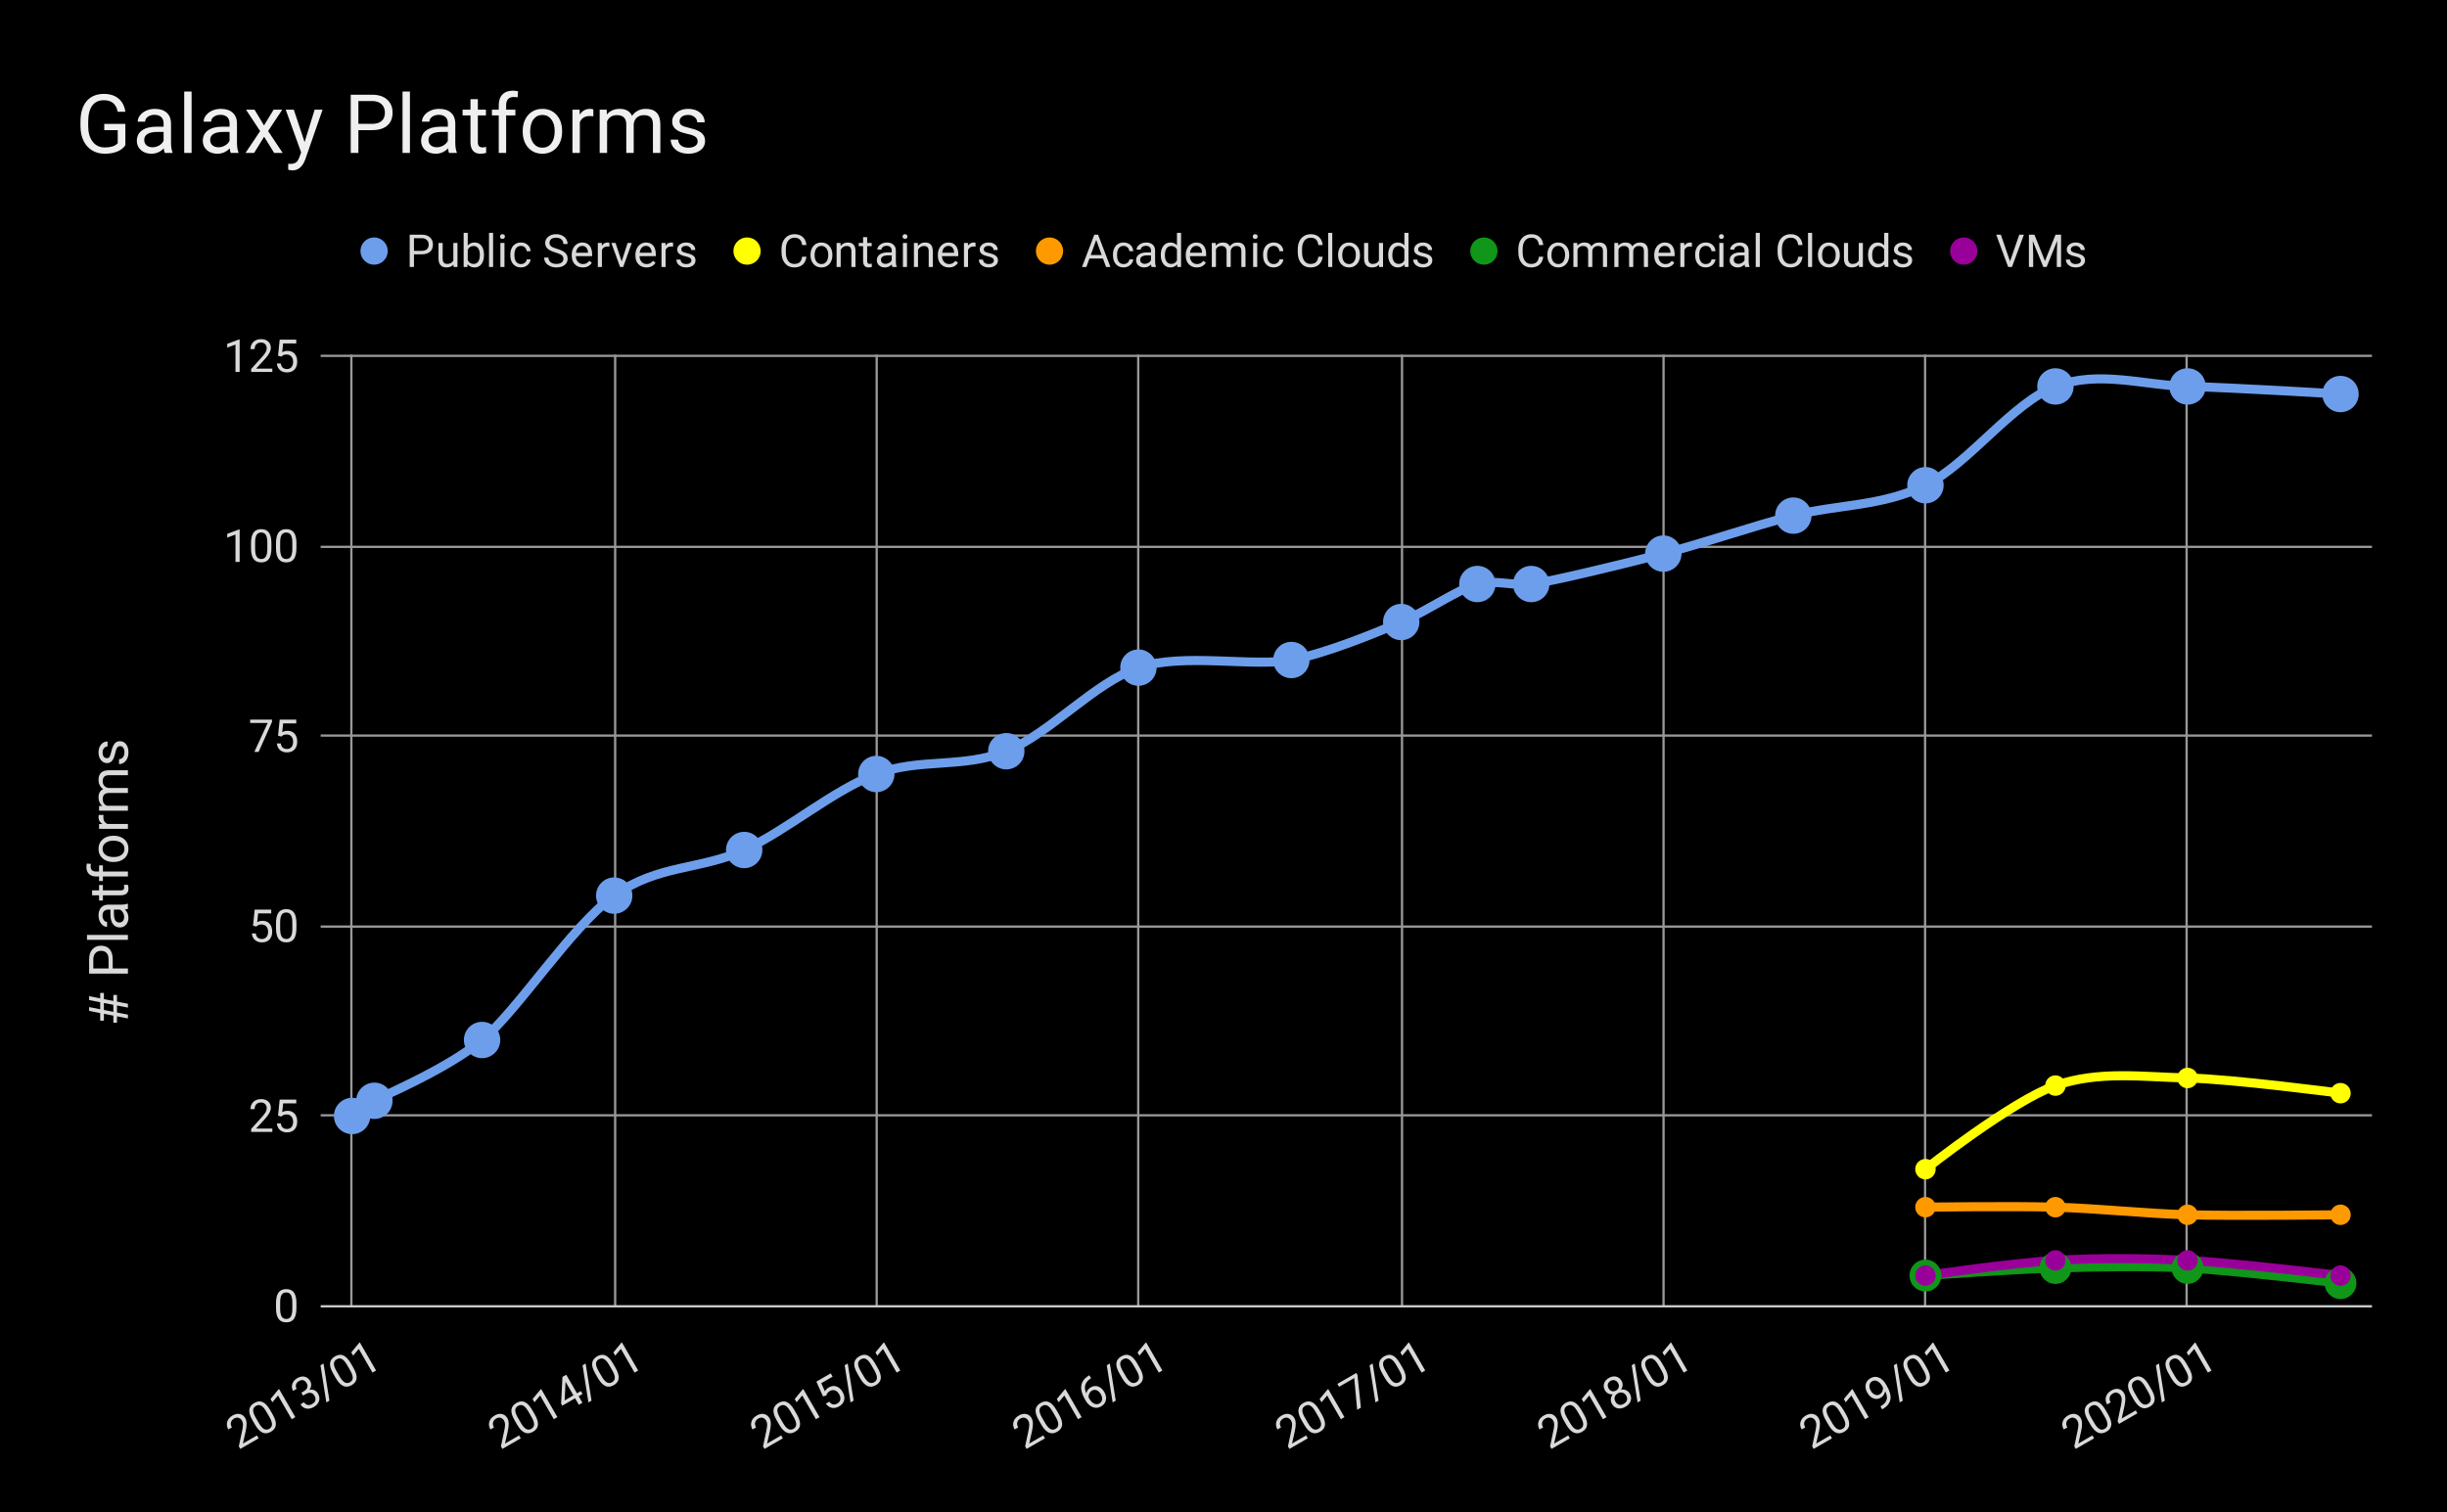 <svg version="1.1" viewBox="0.0 0.0 1076.0 665.0" fill="none" stroke="none" stroke-linecap="square" stroke-miterlimit="10" width="1076" height="665" xmlns:xlink="http://www.w3.org/1999/xlink" xmlns="http://www.w3.org/2000/svg"><path fill="#000000" d="M0 0L1076.0 0L1076.0 665.0L0 665.0L0 0Z" fill-rule="nonzero"/><path stroke="#999999" stroke-width="1.0" stroke-linecap="butt" d="M154.5 156.5L154.5 574.5" fill-rule="nonzero"/><path stroke="#999999" stroke-width="1.0" stroke-linecap="butt" d="M270.5 156.5L270.5 574.5" fill-rule="nonzero"/><path stroke="#999999" stroke-width="1.0" stroke-linecap="butt" d="M385.5 156.5L385.5 574.5" fill-rule="nonzero"/><path stroke="#999999" stroke-width="1.0" stroke-linecap="butt" d="M500.5 156.5L500.5 574.5" fill-rule="nonzero"/><path stroke="#999999" stroke-width="1.0" stroke-linecap="butt" d="M616.5 156.5L616.5 574.5" fill-rule="nonzero"/><path stroke="#999999" stroke-width="1.0" stroke-linecap="butt" d="M731.5 156.5L731.5 574.5" fill-rule="nonzero"/><path stroke="#999999" stroke-width="1.0" stroke-linecap="butt" d="M846.5 156.5L846.5 574.5" fill-rule="nonzero"/><path stroke="#999999" stroke-width="1.0" stroke-linecap="butt" d="M961.5 156.5L961.5 574.5" fill-rule="nonzero"/><path stroke="#cccccc" stroke-width="1.0" stroke-linecap="butt" d="M141.5 574.5L1042.5 574.5" fill-rule="nonzero"/><path stroke="#999999" stroke-width="1.0" stroke-linecap="butt" d="M141.5 490.5L1042.5 490.5" fill-rule="nonzero"/><path stroke="#999999" stroke-width="1.0" stroke-linecap="butt" d="M141.5 407.5L1042.5 407.5" fill-rule="nonzero"/><path stroke="#999999" stroke-width="1.0" stroke-linecap="butt" d="M141.5 323.5L1042.5 323.5" fill-rule="nonzero"/><path stroke="#999999" stroke-width="1.0" stroke-linecap="butt" d="M141.5 240.5L1042.5 240.5" fill-rule="nonzero"/><path stroke="#999999" stroke-width="1.0" stroke-linecap="butt" d="M141.5 156.5L1042.5 156.5" fill-rule="nonzero"/><clipPath id="id_0"><path d="M141.25 156.583L1042.75 156.583L1042.75 574.358L141.25 574.358L141.25 156.583Z" clip-rule="nonzero"/></clipPath><path stroke="#6d9eeb" stroke-width="4.0" stroke-linecap="butt" clip-path="url(#id_0)" d="M154.828 490.803C154.828 490.803 161.354 486.153 164.617 484.118C167.88 482.083 196.193 470.465 211.981 457.381C227.769 444.297 251.03 407.632 270.081 393.879C289.132 380.126 308.183 382.648 327.234 373.826C346.285 365.004 366.283 347.555 385.334 340.404C404.385 333.253 423.436 338.076 442.487 330.377C461.538 322.679 481.22 300.222 500.587 293.613C519.954 287.005 551.74 293.456 567.844 290.271C583.948 287.086 604.999 278.275 616.156 273.56C627.313 268.845 641.732 258.82 649.626 256.849C657.52 254.879 665.415 257.757 673.309 256.849C681.203 255.941 712.358 248.457 731.409 243.48C750.46 238.503 769.511 231.746 788.562 226.769C807.612 221.792 827.611 222.834 846.662 213.401C865.712 203.967 884.764 177.194 903.814 169.952C922.865 162.711 942.548 169.471 961.915 169.952C981.281 170.433 1029.172 173.294 1029.172 173.294" fill-rule="nonzero"/><path stroke="#ffff00" stroke-width="4.0" stroke-linecap="butt" clip-path="url(#id_0)" d="M846.662 514.198C846.662 514.198 884.764 484.109 903.814 477.434C922.865 470.759 942.548 473.687 961.915 474.092C981.281 474.497 1029.172 480.776 1029.172 480.776" fill-rule="nonzero"/><path stroke="#ff9900" stroke-width="4.0" stroke-linecap="butt" clip-path="url(#id_0)" d="M846.662 530.909C846.662 530.909 884.764 530.361 903.814 530.909C922.865 531.457 942.548 533.694 961.915 534.251C981.281 534.808 1029.172 534.251 1029.172 534.251" fill-rule="nonzero"/><path stroke="#109618" stroke-width="4.0" stroke-linecap="butt" clip-path="url(#id_0)" d="M846.662 560.989C846.662 560.989 884.764 558.204 903.814 557.647C922.865 557.09 942.548 556.684 961.915 557.647C981.281 558.609 1029.172 564.331 1029.172 564.331" fill-rule="nonzero"/><path stroke="#990099" stroke-width="4.0" stroke-linecap="butt" clip-path="url(#id_0)" d="M846.662 560.989C846.662 560.989 884.764 555.419 903.814 554.304C922.865 553.191 942.548 553.342 961.915 554.304C981.281 555.267 1029.172 560.989 1029.172 560.989" fill-rule="nonzero"/><path fill="#6d9eeb" clip-path="url(#id_0)" d="M162.828 490.803C162.828 495.221 159.247 498.803 154.828 498.803C150.41 498.803 146.828 495.221 146.828 490.803C146.828 486.385 150.41 482.803 154.828 482.803C159.247 482.803 162.828 486.385 162.828 490.803Z" fill-rule="nonzero"/><path fill="#6d9eeb" clip-path="url(#id_0)" d="M172.617 484.118C172.617 488.537 169.035 492.118 164.617 492.118C160.199 492.118 156.617 488.537 156.617 484.118C156.617 479.7 160.199 476.118 164.617 476.118C169.035 476.118 172.617 479.7 172.617 484.118Z" fill-rule="nonzero"/><path fill="#6d9eeb" clip-path="url(#id_0)" d="M219.981 457.381C219.981 461.799 216.399 465.381 211.981 465.381C207.563 465.381 203.981 461.799 203.981 457.381C203.981 452.963 207.563 449.381 211.981 449.381C216.399 449.381 219.981 452.963 219.981 457.381Z" fill-rule="nonzero"/><path fill="#6d9eeb" clip-path="url(#id_0)" d="M278.081 393.879C278.081 398.297 274.499 401.879 270.081 401.879C265.663 401.879 262.081 398.297 262.081 393.879C262.081 389.461 265.663 385.879 270.081 385.879C274.499 385.879 278.081 389.461 278.081 393.879Z" fill-rule="nonzero"/><path fill="#6d9eeb" clip-path="url(#id_0)" d="M335.234 373.826C335.234 378.244 331.652 381.826 327.234 381.826C322.816 381.826 319.234 378.244 319.234 373.826C319.234 369.408 322.816 365.826 327.234 365.826C331.652 365.826 335.234 369.408 335.234 373.826Z" fill-rule="nonzero"/><path fill="#6d9eeb" clip-path="url(#id_0)" d="M393.334 340.404C393.334 344.822 389.752 348.404 385.334 348.404C380.916 348.404 377.334 344.822 377.334 340.404C377.334 335.986 380.916 332.404 385.334 332.404C389.752 332.404 393.334 335.986 393.334 340.404Z" fill-rule="nonzero"/><path fill="#6d9eeb" clip-path="url(#id_0)" d="M450.487 330.377C450.487 334.796 446.905 338.377 442.487 338.377C438.069 338.377 434.487 334.796 434.487 330.377C434.487 325.959 438.069 322.377 442.487 322.377C446.905 322.377 450.487 325.959 450.487 330.377Z" fill-rule="nonzero"/><path fill="#6d9eeb" clip-path="url(#id_0)" d="M508.587 293.613C508.587 298.032 505.005 301.613 500.587 301.613C496.169 301.613 492.587 298.032 492.587 293.613C492.587 289.195 496.169 285.613 500.587 285.613C505.005 285.613 508.587 289.195 508.587 293.613Z" fill-rule="nonzero"/><path fill="#6d9eeb" clip-path="url(#id_0)" d="M575.844 290.271C575.844 294.689 572.263 298.271 567.844 298.271C563.426 298.271 559.844 294.689 559.844 290.271C559.844 285.853 563.426 282.271 567.844 282.271C572.263 282.271 575.844 285.853 575.844 290.271Z" fill-rule="nonzero"/><path fill="#6d9eeb" clip-path="url(#id_0)" d="M624.156 273.56C624.156 277.978 620.574 281.56 616.156 281.56C611.737 281.56 608.156 277.978 608.156 273.56C608.156 269.142 611.737 265.56 616.156 265.56C620.574 265.56 624.156 269.142 624.156 273.56Z" fill-rule="nonzero"/><path fill="#6d9eeb" clip-path="url(#id_0)" d="M657.626 256.849C657.626 261.267 654.045 264.849 649.626 264.849C645.208 264.849 641.626 261.267 641.626 256.849C641.626 252.431 645.208 248.849 649.626 248.849C654.045 248.849 657.626 252.431 657.626 256.849Z" fill-rule="nonzero"/><path fill="#6d9eeb" clip-path="url(#id_0)" d="M681.309 256.849C681.309 261.267 677.727 264.849 673.309 264.849C668.89 264.849 665.309 261.267 665.309 256.849C665.309 252.431 668.89 248.849 673.309 248.849C677.727 248.849 681.309 252.431 681.309 256.849Z" fill-rule="nonzero"/><path fill="#6d9eeb" clip-path="url(#id_0)" d="M739.409 243.48C739.409 247.899 735.827 251.48 731.409 251.48C726.99 251.48 723.409 247.899 723.409 243.48C723.409 239.062 726.99 235.48 731.409 235.48C735.827 235.48 739.409 239.062 739.409 243.48Z" fill-rule="nonzero"/><path fill="#6d9eeb" clip-path="url(#id_0)" d="M796.562 226.769C796.562 231.188 792.98 234.769 788.562 234.769C784.143 234.769 780.562 231.188 780.562 226.769C780.562 222.351 784.143 218.769 788.562 218.769C792.98 218.769 796.562 222.351 796.562 226.769Z" fill-rule="nonzero"/><path fill="#6d9eeb" clip-path="url(#id_0)" d="M854.662 213.401C854.662 217.819 851.08 221.401 846.662 221.401C842.243 221.401 838.662 217.819 838.662 213.401C838.662 208.982 842.243 205.401 846.662 205.401C851.08 205.401 854.662 208.982 854.662 213.401Z" fill-rule="nonzero"/><path fill="#6d9eeb" clip-path="url(#id_0)" d="M911.814 169.952C911.814 174.37 908.233 177.952 903.814 177.952C899.396 177.952 895.814 174.37 895.814 169.952C895.814 165.534 899.396 161.952 903.814 161.952C908.233 161.952 911.814 165.534 911.814 169.952Z" fill-rule="nonzero"/><path fill="#6d9eeb" clip-path="url(#id_0)" d="M969.915 169.952C969.915 174.37 966.333 177.952 961.915 177.952C957.496 177.952 953.915 174.37 953.915 169.952C953.915 165.534 957.496 161.952 961.915 161.952C966.333 161.952 969.915 165.534 969.915 169.952Z" fill-rule="nonzero"/><path fill="#6d9eeb" clip-path="url(#id_0)" d="M1037.172 173.294C1037.172 177.713 1033.59 181.294 1029.172 181.294C1024.753 181.294 1021.172 177.713 1021.172 173.294C1021.172 168.876 1024.753 165.294 1029.172 165.294C1033.59 165.294 1037.172 168.876 1037.172 173.294Z" fill-rule="nonzero"/><path fill="#ffff00" clip-path="url(#id_0)" d="M851.162 514.198C851.162 516.683 849.147 518.698 846.662 518.698C844.176 518.698 842.162 516.683 842.162 514.198C842.162 511.713 844.176 509.698 846.662 509.698C849.147 509.698 851.162 511.713 851.162 514.198Z" fill-rule="nonzero"/><path fill="#ffff00" clip-path="url(#id_0)" d="M908.314 477.434C908.314 479.919 906.3 481.934 903.814 481.934C901.329 481.934 899.314 479.919 899.314 477.434C899.314 474.949 901.329 472.934 903.814 472.934C906.3 472.934 908.314 474.949 908.314 477.434Z" fill-rule="nonzero"/><path fill="#ffff00" clip-path="url(#id_0)" d="M966.415 474.092C966.415 476.577 964.4 478.592 961.915 478.592C959.429 478.592 957.415 476.577 957.415 474.092C957.415 471.607 959.429 469.592 961.915 469.592C964.4 469.592 966.415 471.607 966.415 474.092Z" fill-rule="nonzero"/><path fill="#ffff00" clip-path="url(#id_0)" d="M1033.672 480.776C1033.672 483.262 1031.657 485.276 1029.172 485.276C1026.686 485.276 1024.672 483.262 1024.672 480.776C1024.672 478.291 1026.686 476.276 1029.172 476.276C1031.657 476.276 1033.672 478.291 1033.672 480.776Z" fill-rule="nonzero"/><path fill="#ff9900" clip-path="url(#id_0)" d="M851.162 530.909C851.162 533.394 849.147 535.409 846.662 535.409C844.176 535.409 842.162 533.394 842.162 530.909C842.162 528.424 844.176 526.409 846.662 526.409C849.147 526.409 851.162 528.424 851.162 530.909Z" fill-rule="nonzero"/><path fill="#ff9900" clip-path="url(#id_0)" d="M908.314 530.909C908.314 533.394 906.3 535.409 903.814 535.409C901.329 535.409 899.314 533.394 899.314 530.909C899.314 528.424 901.329 526.409 903.814 526.409C906.3 526.409 908.314 528.424 908.314 530.909Z" fill-rule="nonzero"/><path fill="#ff9900" clip-path="url(#id_0)" d="M966.415 534.251C966.415 536.737 964.4 538.751 961.915 538.751C959.429 538.751 957.415 536.737 957.415 534.251C957.415 531.766 959.429 529.751 961.915 529.751C964.4 529.751 966.415 531.766 966.415 534.251Z" fill-rule="nonzero"/><path fill="#ff9900" clip-path="url(#id_0)" d="M1033.672 534.251C1033.672 536.737 1031.657 538.751 1029.172 538.751C1026.686 538.751 1024.672 536.737 1024.672 534.251C1024.672 531.766 1026.686 529.751 1029.172 529.751C1031.657 529.751 1033.672 531.766 1033.672 534.251Z" fill-rule="nonzero"/><path fill="#109618" clip-path="url(#id_0)" d="M853.662 560.989C853.662 564.855 850.528 567.989 846.662 567.989C842.796 567.989 839.662 564.855 839.662 560.989C839.662 557.123 842.796 553.989 846.662 553.989C850.528 553.989 853.662 557.123 853.662 560.989Z" fill-rule="nonzero"/><path fill="#109618" clip-path="url(#id_0)" d="M910.814 557.647C910.814 561.513 907.68 564.647 903.814 564.647C899.948 564.647 896.814 561.513 896.814 557.647C896.814 553.781 899.948 550.647 903.814 550.647C907.68 550.647 910.814 553.781 910.814 557.647Z" fill-rule="nonzero"/><path fill="#109618" clip-path="url(#id_0)" d="M968.915 557.647C968.915 561.513 965.78 564.647 961.915 564.647C958.048 564.647 954.915 561.513 954.915 557.647C954.915 553.781 958.048 550.647 961.915 550.647C965.78 550.647 968.915 553.781 968.915 557.647Z" fill-rule="nonzero"/><path fill="#109618" clip-path="url(#id_0)" d="M1036.172 564.331C1036.172 568.197 1033.038 571.331 1029.172 571.331C1025.306 571.331 1022.172 568.197 1022.172 564.331C1022.172 560.465 1025.306 557.331 1029.172 557.331C1033.038 557.331 1036.172 560.465 1036.172 564.331Z" fill-rule="nonzero"/><path fill="#990099" clip-path="url(#id_0)" d="M851.162 560.989C851.162 563.474 849.147 565.489 846.662 565.489C844.176 565.489 842.162 563.474 842.162 560.989C842.162 558.504 844.176 556.489 846.662 556.489C849.147 556.489 851.162 558.504 851.162 560.989Z" fill-rule="nonzero"/><path fill="#990099" clip-path="url(#id_0)" d="M908.314 554.304C908.314 556.79 906.3 558.804 903.814 558.804C901.329 558.804 899.314 556.79 899.314 554.304C899.314 551.819 901.329 549.804 903.814 549.804C906.3 549.804 908.314 551.819 908.314 554.304Z" fill-rule="nonzero"/><path fill="#990099" clip-path="url(#id_0)" d="M966.415 554.304C966.415 556.79 964.4 558.804 961.915 558.804C959.429 558.804 957.415 556.79 957.415 554.304C957.415 551.819 959.429 549.804 961.915 549.804C964.4 549.804 966.415 551.819 966.415 554.304Z" fill-rule="nonzero"/><path fill="#990099" clip-path="url(#id_0)" d="M1033.672 560.989C1033.672 563.474 1031.657 565.489 1029.172 565.489C1026.686 565.489 1024.672 563.474 1024.672 560.989C1024.672 558.504 1026.686 556.489 1029.172 556.489C1031.657 556.489 1033.672 558.504 1033.672 560.989Z" fill-rule="nonzero"/><path fill="#d9d9d9" d="M51.438 442.198L51.438 445.292L56.25 446.229L56.25 447.901L51.438 446.964L51.438 449.776L49.844 449.776L49.844 446.667L45.688 445.854L45.688 448.885L44.062 448.885L44.062 445.542L39.188 444.573L39.188 442.901L44.062 443.87L44.062 440.776L39.188 439.807L39.188 438.12L44.062 439.089L44.062 436.698L45.688 436.698L45.688 439.401L49.844 440.214L49.844 437.573L51.438 437.573L51.438 440.51L56.25 441.448L56.25 443.135L51.438 442.198ZM49.844 444.995L49.844 441.901L45.688 441.089L45.688 444.182L49.844 444.995ZM49.562 425.932L56.25 425.932L56.25 428.182L39.188 428.182L39.188 421.885Q39.188 419.089 40.625 417.51Q42.047 415.917 44.406 415.917Q46.891 415.917 48.234 417.479Q49.562 419.026 49.562 421.917L49.562 425.932ZM47.734 425.932L47.734 421.885Q47.734 420.089 46.891 419.135Q46.031 418.167 44.422 418.167Q42.906 418.167 42.0 419.135Q41.078 420.089 41.031 421.76L41.031 425.932L47.734 425.932ZM56.25 411.167L56.25 413.339L38.25 413.339L38.25 411.167L56.25 411.167ZM56.25 399.698Q55.875 399.885 54.906 399.995Q56.484 401.51 56.484 403.604Q56.484 405.479 55.422 406.682Q54.359 407.885 52.734 407.885Q50.75 407.885 49.656 406.385Q48.562 404.87 48.562 402.151L48.562 400.042L47.562 400.042Q46.422 400.042 45.75 400.729Q45.078 401.401 45.078 402.714Q45.078 403.885 45.672 404.667Q46.25 405.448 47.078 405.448L47.078 407.635Q46.141 407.635 45.25 406.964Q44.359 406.276 43.844 405.135Q43.328 403.979 43.328 402.589Q43.328 400.401 44.438 399.167Q45.531 397.917 47.453 397.87L53.281 397.87Q55.031 397.87 56.062 397.417L56.25 397.417L56.25 399.698ZM54.594 403.292Q54.594 402.276 54.078 401.37Q53.547 400.448 52.703 400.042L50.094 400.042L50.094 401.729Q50.094 405.714 52.422 405.714Q53.453 405.714 54.031 405.042Q54.594 404.354 54.594 403.292ZM40.5 391.589L43.562 391.589L43.562 389.214L45.25 389.214L45.25 391.589L53.109 391.589Q53.875 391.589 54.25 391.276Q54.625 390.948 54.625 390.182Q54.625 389.807 54.484 389.151L56.25 389.151Q56.484 390.01 56.484 390.823Q56.484 392.276 55.609 393.01Q54.719 393.745 53.109 393.745L45.25 393.745L45.25 396.057L43.562 396.057L43.562 393.745L40.5 393.745L40.5 391.589ZM56.25 385.464L45.25 385.464L45.25 387.464L43.562 387.464L43.562 385.464L42.266 385.464Q40.234 385.464 39.125 384.37Q38.0 383.276 38.0 381.292Q38.0 380.542 38.203 379.792L39.953 379.917Q39.859 380.464 39.859 381.089Q39.859 382.135 40.469 382.714Q41.078 383.292 42.234 383.292L43.562 383.292L43.562 380.589L45.25 380.589L45.25 383.292L56.25 383.292L56.25 385.464ZM49.797 379.104Q47.922 379.104 46.438 378.37Q44.953 377.635 44.141 376.339Q43.328 375.026 43.328 373.339Q43.328 370.76 45.125 369.167Q46.922 367.557 49.891 367.557L50.047 367.557Q51.906 367.557 53.375 368.276Q54.844 368.979 55.672 370.292Q56.484 371.604 56.484 373.323Q56.484 375.901 54.688 377.51Q52.891 379.104 49.938 379.104L49.797 379.104ZM50.047 376.917Q52.156 376.917 53.438 375.948Q54.719 374.964 54.719 373.323Q54.719 371.667 53.422 370.698Q52.125 369.729 49.797 369.729Q47.703 369.729 46.406 370.714Q45.109 371.698 45.109 373.339Q45.109 374.948 46.391 375.932Q47.672 376.917 50.047 376.917ZM45.516 358.401Q45.438 358.885 45.438 359.464Q45.438 361.589 47.25 362.354L56.25 362.354L56.25 364.526L43.562 364.526L43.562 362.417L45.031 362.385Q43.328 361.307 43.328 359.354Q43.328 358.729 43.5 358.401L45.516 358.401ZM43.562 354.479L44.969 354.432Q43.328 353.026 43.328 350.667Q43.328 348.01 45.375 347.042Q44.453 346.417 43.891 345.401Q43.328 344.385 43.328 342.995Q43.328 338.823 47.75 338.76L56.25 338.76L56.25 340.932L47.875 340.932Q46.516 340.932 45.844 341.557Q45.172 342.167 45.172 343.635Q45.172 344.839 45.891 345.635Q46.609 346.432 47.828 346.557L56.25 346.557L56.25 348.745L47.938 348.745Q45.172 348.745 45.172 351.448Q45.172 353.589 46.984 354.37L56.25 354.37L56.25 356.542L43.562 356.542L43.562 354.479ZM52.891 328.135Q52.0 328.135 51.516 328.807Q51.031 329.464 50.688 331.12Q50.328 332.76 49.844 333.729Q49.344 334.698 48.672 335.167Q47.984 335.62 47.047 335.62Q45.484 335.62 44.406 334.307Q43.328 332.979 43.328 330.932Q43.328 328.776 44.453 327.432Q45.562 326.089 47.297 326.089L47.297 328.276Q46.406 328.276 45.766 329.026Q45.109 329.776 45.109 330.932Q45.109 332.12 45.625 332.792Q46.141 333.448 46.984 333.448Q47.766 333.448 48.172 332.839Q48.562 332.214 48.922 330.589Q49.281 328.964 49.797 327.964Q50.297 326.948 51.016 326.464Q51.719 325.979 52.734 325.979Q54.438 325.979 55.469 327.339Q56.484 328.698 56.484 330.854Q56.484 332.385 55.953 333.557Q55.406 334.729 54.438 335.401Q53.469 336.057 52.344 336.057L52.344 333.885Q53.438 333.823 54.078 333.01Q54.719 332.198 54.719 330.854Q54.719 329.635 54.219 328.885Q53.719 328.135 52.891 328.135Z" fill-rule="nonzero"/><path fill="#d9d9d9" d="M130.344 575.295Q130.344 578.467 129.266 580.014Q128.188 581.561 125.875 581.561Q123.594 581.561 122.5 580.045Q121.406 578.53 121.375 575.53L121.375 573.123Q121.375 569.983 122.453 568.467Q123.547 566.936 125.859 566.936Q128.156 566.936 129.234 568.42Q130.312 569.889 130.344 572.951L130.344 575.295ZM128.547 572.826Q128.547 570.53 127.891 569.483Q127.25 568.42 125.859 568.42Q124.469 568.42 123.828 569.467Q123.203 570.514 123.188 572.686L123.188 575.576Q123.188 577.873 123.844 578.983Q124.516 580.076 125.875 580.076Q127.219 580.076 127.859 579.045Q128.516 578.014 128.547 575.78L128.547 572.826Z" fill-rule="nonzero"/><path fill="#d9d9d9" d="M119.75 497.803L110.438 497.803L110.438 496.506L115.359 491.037Q116.453 489.787 116.859 489.022Q117.281 488.24 117.281 487.412Q117.281 486.303 116.609 485.584Q115.938 484.865 114.812 484.865Q113.453 484.865 112.703 485.647Q111.969 486.412 111.969 487.772L110.156 487.772Q110.156 485.803 111.422 484.6Q112.688 483.381 114.812 483.381Q116.797 483.381 117.938 484.428Q119.094 485.475 119.094 487.193Q119.094 489.303 116.422 492.193L112.609 496.334L119.75 496.334L119.75 497.803ZM122.266 490.678L122.984 483.584L130.266 483.584L130.266 485.256L124.516 485.256L124.094 489.131Q125.141 488.522 126.469 488.522Q128.406 488.522 129.547 489.803Q130.688 491.084 130.688 493.272Q130.688 495.475 129.5 496.74Q128.312 498.006 126.188 498.006Q124.297 498.006 123.109 496.959Q121.922 495.912 121.75 494.068L123.469 494.068Q123.625 495.287 124.328 495.912Q125.031 496.522 126.188 496.522Q127.453 496.522 128.172 495.662Q128.891 494.803 128.891 493.287Q128.891 491.865 128.109 491.006Q127.328 490.131 126.047 490.131Q124.859 490.131 124.188 490.647L123.703 491.037L122.266 490.678Z" fill-rule="nonzero"/><path fill="#d9d9d9" d="M111.266 407.123L111.984 400.029L119.266 400.029L119.266 401.701L113.516 401.701L113.094 405.576Q114.141 404.967 115.469 404.967Q117.406 404.967 118.547 406.248Q119.688 407.529 119.688 409.717Q119.688 411.92 118.5 413.185Q117.312 414.451 115.188 414.451Q113.297 414.451 112.109 413.404Q110.922 412.357 110.75 410.514L112.469 410.514Q112.625 411.732 113.328 412.357Q114.031 412.967 115.188 412.967Q116.453 412.967 117.172 412.107Q117.891 411.248 117.891 409.732Q117.891 408.31 117.109 407.451Q116.328 406.576 115.047 406.576Q113.859 406.576 113.188 407.092L112.703 407.482L111.266 407.123ZM130.344 408.185Q130.344 411.357 129.266 412.904Q128.188 414.451 125.875 414.451Q123.594 414.451 122.5 412.935Q121.406 411.42 121.375 408.42L121.375 406.014Q121.375 402.873 122.453 401.357Q123.547 399.826 125.859 399.826Q128.156 399.826 129.234 401.31Q130.312 402.779 130.344 405.842L130.344 408.185ZM128.547 405.717Q128.547 403.42 127.891 402.373Q127.25 401.31 125.859 401.31Q124.469 401.31 123.828 402.357Q123.203 403.404 123.188 405.576L123.188 408.467Q123.188 410.764 123.844 411.873Q124.516 412.967 125.875 412.967Q127.219 412.967 127.859 411.935Q128.516 410.904 128.547 408.67L128.547 405.717Z" fill-rule="nonzero"/><path fill="#d9d9d9" d="M119.609 317.49L113.719 330.693L111.828 330.693L117.703 317.959L110.0 317.959L110.0 316.474L119.609 316.474L119.609 317.49ZM122.266 323.568L122.984 316.474L130.266 316.474L130.266 318.146L124.516 318.146L124.094 322.021Q125.141 321.412 126.469 321.412Q128.406 321.412 129.547 322.693Q130.688 323.974 130.688 326.162Q130.688 328.365 129.5 329.631Q128.312 330.896 126.188 330.896Q124.297 330.896 123.109 329.849Q121.922 328.802 121.75 326.959L123.469 326.959Q123.625 328.177 124.328 328.802Q125.031 329.412 126.188 329.412Q127.453 329.412 128.172 328.552Q128.891 327.693 128.891 326.177Q128.891 324.756 128.109 323.896Q127.328 323.021 126.047 323.021Q124.859 323.021 124.188 323.537L123.703 323.927L122.266 323.568Z" fill-rule="nonzero"/><path fill="#d9d9d9" d="M105.375 247.138L103.547 247.138L103.547 235.091L99.906 236.435L99.906 234.794L105.094 232.857L105.375 232.857L105.375 247.138ZM119.344 241.076Q119.344 244.248 118.266 245.794Q117.188 247.341 114.875 247.341Q112.594 247.341 111.5 245.826Q110.406 244.31 110.375 241.31L110.375 238.904Q110.375 235.763 111.453 234.248Q112.547 232.716 114.859 232.716Q117.156 232.716 118.234 234.201Q119.312 235.669 119.344 238.732L119.344 241.076ZM117.547 238.607Q117.547 236.31 116.891 235.263Q116.25 234.201 114.859 234.201Q113.469 234.201 112.828 235.248Q112.203 236.294 112.188 238.466L112.188 241.357Q112.188 243.654 112.844 244.763Q113.516 245.857 114.875 245.857Q116.219 245.857 116.859 244.826Q117.516 243.794 117.547 241.56L117.547 238.607ZM130.344 241.076Q130.344 244.248 129.266 245.794Q128.188 247.341 125.875 247.341Q123.594 247.341 122.5 245.826Q121.406 244.31 121.375 241.31L121.375 238.904Q121.375 235.763 122.453 234.248Q123.547 232.716 125.859 232.716Q128.156 232.716 129.234 234.201Q130.312 235.669 130.344 238.732L130.344 241.076ZM128.547 238.607Q128.547 236.31 127.891 235.263Q127.25 234.201 125.859 234.201Q124.469 234.201 123.828 235.248Q123.203 236.294 123.188 238.466L123.188 241.357Q123.188 243.654 123.844 244.763Q124.516 245.857 125.875 245.857Q127.219 245.857 127.859 244.826Q128.516 243.794 128.547 241.56L128.547 238.607Z" fill-rule="nonzero"/><path fill="#d9d9d9" d="M105.375 163.583L103.547 163.583L103.547 151.536L99.906 152.88L99.906 151.24L105.094 149.302L105.375 149.302L105.375 163.583ZM119.75 163.583L110.438 163.583L110.438 162.286L115.359 156.818Q116.453 155.568 116.859 154.802Q117.281 154.021 117.281 153.193Q117.281 152.083 116.609 151.365Q115.938 150.646 114.812 150.646Q113.453 150.646 112.703 151.427Q111.969 152.193 111.969 153.552L110.156 153.552Q110.156 151.583 111.422 150.38Q112.688 149.161 114.812 149.161Q116.797 149.161 117.938 150.208Q119.094 151.255 119.094 152.974Q119.094 155.083 116.422 157.974L112.609 162.115L119.75 162.115L119.75 163.583ZM122.266 156.458L122.984 149.365L130.266 149.365L130.266 151.036L124.516 151.036L124.094 154.911Q125.141 154.302 126.469 154.302Q128.406 154.302 129.547 155.583Q130.688 156.865 130.688 159.052Q130.688 161.255 129.5 162.521Q128.312 163.786 126.188 163.786Q124.297 163.786 123.109 162.74Q121.922 161.693 121.75 159.849L123.469 159.849Q123.625 161.068 124.328 161.693Q125.031 162.302 126.188 162.302Q127.453 162.302 128.172 161.443Q128.891 160.583 128.891 159.068Q128.891 157.646 128.109 156.786Q127.328 155.911 126.047 155.911Q124.859 155.911 124.188 156.427L123.703 156.818L122.266 156.458Z" fill-rule="nonzero"/><path fill="#d9d9d9" d="M113.728 632.562L105.663 637.218L105.015 636.095L106.543 628.898Q106.865 627.269 106.834 626.403Q106.809 625.515 106.395 624.798Q105.84 623.837 104.899 623.551Q103.957 623.264 102.983 623.827Q101.806 624.506 101.547 625.558Q101.294 626.588 101.974 627.765L100.404 628.672Q99.42 626.967 99.914 625.292Q100.401 623.604 102.241 622.541Q103.96 621.549 105.471 621.885Q106.996 622.214 107.855 623.702Q108.91 625.529 108.041 629.368L106.81 634.861L112.994 631.29L113.728 632.562ZM119.871 622.015Q121.457 624.762 121.297 626.641Q121.137 628.519 119.134 629.676Q117.158 630.816 115.453 630.051Q113.748 629.285 112.221 626.702L111.018 624.619Q109.448 621.899 109.624 620.047Q109.805 618.174 111.808 617.018Q113.797 615.869 115.473 616.616Q117.141 617.349 118.699 619.985L119.871 622.015ZM117.081 620.775Q115.932 618.786 114.84 618.208Q113.754 617.608 112.55 618.303Q111.346 618.999 111.314 620.226Q111.297 621.445 112.369 623.333L113.814 625.837Q114.963 627.826 116.086 628.458Q117.215 629.07 118.392 628.39Q119.555 627.718 119.595 626.505Q119.647 625.284 118.557 623.333L117.081 620.775ZM129.858 623.25L128.274 624.164L122.251 613.731L119.77 616.715L118.95 615.294L122.474 611.022L122.717 610.882L129.858 623.25ZM132.523 612.491L133.7 611.812Q134.794 611.144 135.096 610.23Q135.404 609.294 134.842 608.32Q133.592 606.155 131.44 607.397Q130.425 607.983 130.152 608.916Q129.893 609.842 130.448 610.803L128.878 611.709Q128.034 610.248 128.541 608.656Q129.047 607.065 130.698 606.112Q132.444 605.104 133.971 605.467Q135.49 605.817 136.435 607.454Q136.896 608.253 136.806 609.315Q136.729 610.37 136.047 611.251Q137.249 610.99 138.234 611.413Q139.218 611.837 139.835 612.906Q140.796 614.571 140.276 616.17Q139.756 617.769 138.011 618.777Q136.279 619.777 134.657 619.468Q133.028 619.146 132.137 617.604L133.707 616.697Q134.269 617.672 135.241 617.886Q136.213 618.101 137.282 617.484Q138.405 616.835 138.665 615.91Q138.93 614.963 138.289 613.853Q137.664 612.771 136.673 612.585Q135.687 612.378 134.435 613.084L133.257 613.763L132.523 612.491ZM144.851 616L143.498 616.782L140.921 600.444L142.261 599.67L144.851 616ZM155.378 601.515Q156.964 604.262 156.804 606.141Q156.644 608.019 154.641 609.176Q152.665 610.316 150.96 609.551Q149.255 608.785 147.728 606.202L146.525 604.119Q144.955 601.399 145.131 599.547Q145.312 597.674 147.315 596.518Q149.304 595.369 150.98 596.116Q152.648 596.849 154.206 599.485L155.378 601.515ZM152.588 600.275Q151.439 598.286 150.347 597.708Q149.261 597.108 148.057 597.803Q146.853 598.499 146.821 599.726Q146.804 600.945 147.876 602.833L149.321 605.337Q150.47 607.326 151.593 607.958Q152.722 608.57 153.899 607.89Q155.063 607.218 155.102 606.005Q155.154 604.784 154.064 602.833L152.588 600.275ZM165.365 602.75L163.782 603.664L157.758 593.231L155.277 596.215L154.457 594.794L157.981 590.522L158.224 590.382L165.365 602.75Z" fill-rule="nonzero"/><path fill="#d9d9d9" d="M228.981 632.562L220.916 637.218L220.268 636.095L221.796 628.898Q222.118 627.269 222.087 626.403Q222.062 625.515 221.648 624.798Q221.093 623.837 220.152 623.551Q219.21 623.264 218.236 623.827Q217.059 624.506 216.8 625.558Q216.547 626.588 217.227 627.765L215.657 628.672Q214.672 626.967 215.167 625.292Q215.654 623.604 217.494 622.541Q219.212 621.549 220.724 621.885Q222.249 622.214 223.108 623.702Q224.163 625.529 223.294 629.368L222.063 634.861L228.247 631.29L228.981 632.562ZM235.124 622.015Q236.71 624.762 236.55 626.641Q236.39 628.519 234.387 629.676Q232.411 630.816 230.706 630.051Q229.001 629.285 227.474 626.702L226.271 624.619Q224.701 621.899 224.877 620.047Q225.058 618.174 227.061 617.018Q229.05 615.869 230.726 616.616Q232.394 617.349 233.952 619.985L235.124 622.015ZM232.334 620.775Q231.185 618.786 230.093 618.208Q229.007 617.608 227.803 618.303Q226.599 618.999 226.567 620.226Q226.55 621.445 227.622 623.333L229.067 625.837Q230.216 627.826 231.339 628.458Q232.467 629.07 233.645 628.39Q234.808 627.718 234.848 626.505Q234.9 625.284 233.81 623.333L232.334 620.775ZM245.111 623.25L243.527 624.164L237.504 613.731L235.023 616.715L234.203 615.294L237.726 611.022L237.97 610.882L245.111 623.25ZM253.708 612.765L255.413 611.781L256.155 613.066L254.45 614.051L256.098 616.906L254.529 617.812L252.88 614.957L247.265 618.199L246.733 617.279L247.325 605.553L248.989 604.592L253.708 612.765ZM248.295 615.89L252.138 613.672L248.654 607.636L248.66 608.084L248.295 615.89ZM260.104 616L258.751 616.782L256.174 600.444L257.514 599.67L260.104 616ZM270.631 601.515Q272.217 604.262 272.057 606.141Q271.897 608.019 269.894 609.176Q267.918 610.316 266.213 609.551Q264.508 608.785 262.981 606.202L261.778 604.119Q260.208 601.399 260.384 599.547Q260.565 597.674 262.568 596.518Q264.557 595.369 266.233 596.116Q267.901 596.849 269.459 599.485L270.631 601.515ZM267.841 600.275Q266.692 598.286 265.6 597.708Q264.514 597.108 263.31 597.803Q262.106 598.499 262.074 599.726Q262.057 600.945 263.129 602.833L264.574 605.337Q265.723 607.326 266.846 607.958Q267.974 608.57 269.152 607.89Q270.315 607.218 270.355 606.005Q270.407 604.784 269.317 602.833L267.841 600.275ZM280.618 602.75L279.034 603.664L273.011 593.231L270.53 596.215L269.71 594.794L273.233 590.522L273.477 590.382L280.618 602.75Z" fill-rule="nonzero"/><path fill="#d9d9d9" d="M344.234 632.562L336.169 637.218L335.521 636.095L337.049 628.898Q337.371 627.269 337.34 626.403Q337.315 625.515 336.901 624.798Q336.346 623.837 335.405 623.551Q334.463 623.264 333.489 623.827Q332.312 624.506 332.053 625.558Q331.8 626.588 332.479 627.765L330.91 628.672Q329.925 626.967 330.42 625.292Q330.907 623.604 332.747 622.541Q334.465 621.549 335.977 621.885Q337.501 622.214 338.361 623.702Q339.416 625.529 338.547 629.368L337.315 634.861L343.499 631.29L344.234 632.562ZM350.377 622.015Q351.963 624.762 351.803 626.641Q351.642 628.519 349.64 629.676Q347.664 630.816 345.959 630.051Q344.254 629.285 342.727 626.702L341.524 624.619Q339.954 621.899 340.13 620.047Q340.311 618.174 342.314 617.018Q344.303 615.869 345.979 616.616Q347.647 617.349 349.205 619.985L350.377 622.015ZM347.587 620.775Q346.438 618.786 345.346 618.208Q344.26 617.608 343.056 618.303Q341.852 618.999 341.82 620.226Q341.802 621.445 342.875 623.333L344.32 625.837Q345.469 627.826 346.592 628.458Q347.72 629.07 348.898 628.39Q350.061 627.718 350.101 626.505Q350.153 625.284 349.063 623.333L347.587 620.775ZM360.364 623.25L358.78 624.164L352.757 613.731L350.276 616.715L349.456 615.294L352.979 611.022L353.223 610.882L360.364 623.25ZM361.902 614.134L358.978 607.631L365.284 603.991L366.12 605.438L361.14 608.313L362.712 611.88Q363.314 610.829 364.464 610.165Q366.142 609.196 367.771 609.736Q369.399 610.275 370.493 612.169Q371.594 614.077 371.199 615.767Q370.803 617.457 368.963 618.519Q367.326 619.465 365.774 619.152Q364.222 618.839 363.151 617.328L364.64 616.469Q365.384 617.446 366.306 617.636Q367.219 617.812 368.221 617.234Q369.317 616.601 369.51 615.497Q369.702 614.394 368.945 613.081Q368.234 611.85 367.127 611.496Q366.013 611.129 364.904 611.77Q363.875 612.363 363.551 613.146L363.327 613.726L361.902 614.134ZM375.357 616L374.004 616.782L371.427 600.444L372.767 599.67L375.357 616ZM385.884 601.515Q387.47 604.262 387.31 606.141Q387.15 608.019 385.147 609.176Q383.171 610.316 381.466 609.551Q379.761 608.785 378.234 606.202L377.031 604.119Q375.461 601.399 375.637 599.547Q375.818 597.674 377.821 596.518Q379.81 595.369 381.486 596.116Q383.154 596.849 384.712 599.485L385.884 601.515ZM383.094 600.275Q381.945 598.286 380.853 597.708Q379.767 597.108 378.563 597.803Q377.359 598.499 377.327 599.726Q377.31 600.945 378.382 602.833L379.827 605.337Q380.976 607.326 382.099 607.958Q383.227 608.57 384.405 607.89Q385.568 607.218 385.608 606.005Q385.66 604.784 384.57 602.833L383.094 600.275ZM395.871 602.75L394.287 603.664L388.264 593.231L385.783 596.215L384.963 594.794L388.486 590.522L388.73 590.382L395.871 602.75Z" fill-rule="nonzero"/><path fill="#d9d9d9" d="M459.487 632.562L451.422 637.218L450.773 636.095L452.302 628.898Q452.624 627.269 452.593 626.403Q452.567 625.515 452.153 624.798Q451.599 623.837 450.658 623.551Q449.716 623.264 448.742 623.827Q447.565 624.506 447.306 625.558Q447.053 626.588 447.732 627.765L446.163 628.672Q445.178 626.967 445.673 625.292Q446.16 623.604 448 622.541Q449.718 621.549 451.23 621.885Q452.754 622.214 453.614 623.702Q454.668 625.529 453.8 629.368L452.568 634.861L458.752 631.29L459.487 632.562ZM465.63 622.015Q467.216 624.762 467.056 626.641Q466.895 628.519 464.893 629.676Q462.917 630.816 461.212 630.051Q459.507 629.285 457.98 626.702L456.777 624.619Q455.207 621.899 455.382 620.047Q455.564 618.174 457.567 617.018Q459.556 615.869 461.232 616.616Q462.9 617.349 464.458 619.985L465.63 622.015ZM462.839 620.775Q461.691 618.786 460.599 618.208Q459.513 617.608 458.309 618.303Q457.105 618.999 457.073 620.226Q457.055 621.445 458.128 623.333L459.573 625.837Q460.722 627.826 461.845 628.458Q462.973 629.07 464.151 628.39Q465.314 627.718 465.353 626.505Q465.406 625.284 464.316 623.333L462.839 620.775ZM475.616 623.25L474.033 624.164L468.01 613.731L465.529 616.715L464.709 615.294L468.232 611.022L468.476 610.882L475.616 623.25ZM479.013 604.852L479.779 606.178L479.495 606.342Q477.692 607.438 477.218 609.118Q476.737 610.785 477.677 612.787Q478.002 611.101 479.68 610.132Q481.291 609.203 482.908 609.785Q484.525 610.366 485.556 612.153Q486.657 614.061 486.28 615.812Q485.894 617.551 484.162 618.551Q482.389 619.574 480.512 618.854Q478.627 618.12 477.392 615.982L477.041 615.373Q475.08 611.976 475.489 609.341Q475.897 606.705 478.743 605.008L479.013 604.852ZM480.173 611.58Q479.361 612.048 478.966 612.926Q478.571 613.804 478.728 614.67L479.064 615.251Q479.939 616.767 481.154 617.31Q482.383 617.845 483.412 617.252Q484.467 616.642 484.617 615.527Q484.773 614.391 484.047 613.132Q483.312 611.86 482.25 611.427Q481.188 610.994 480.173 611.58ZM490.61 616L489.257 616.782L486.68 600.444L488.02 599.67L490.61 616ZM501.137 601.515Q502.723 604.262 502.563 606.141Q502.402 608.019 500.4 609.176Q498.424 610.316 496.719 609.551Q495.014 608.785 493.487 606.202L492.284 604.119Q490.714 601.399 490.889 599.547Q491.071 597.674 493.074 596.518Q495.063 595.369 496.739 596.116Q498.407 596.849 499.965 599.485L501.137 601.515ZM498.346 600.275Q497.198 598.286 496.106 597.708Q495.02 597.108 493.816 597.803Q492.612 598.499 492.58 599.726Q492.562 600.945 493.635 602.833L495.08 605.337Q496.229 607.326 497.352 607.958Q498.48 608.57 499.658 607.89Q500.821 607.218 500.86 606.005Q500.913 604.784 499.823 602.833L498.346 600.275ZM511.124 602.75L509.54 603.664L503.517 593.231L501.036 596.215L500.216 594.794L503.739 590.522L503.983 590.382L511.124 602.75Z" fill-rule="nonzero"/><path fill="#d9d9d9" d="M575.055 632.562L566.991 637.218L566.342 636.095L567.87 628.898Q568.192 627.269 568.161 626.403Q568.136 625.515 567.722 624.798Q567.167 623.837 566.226 623.551Q565.285 623.264 564.311 623.827Q563.133 624.506 562.875 625.558Q562.621 626.588 563.301 627.765L561.731 628.672Q560.747 626.967 561.241 625.292Q561.728 623.604 563.568 622.541Q565.287 621.549 566.798 621.885Q568.323 622.214 569.182 623.702Q570.237 625.529 569.369 629.368L568.137 634.861L574.321 631.29L575.055 632.562ZM581.199 622.015Q582.785 624.762 582.624 626.641Q582.464 628.519 580.461 629.676Q578.486 630.816 576.781 630.051Q575.076 629.285 573.549 626.702L572.346 624.619Q570.775 621.899 570.951 620.047Q571.133 618.174 573.135 617.018Q575.125 615.869 576.8 616.616Q578.468 617.349 580.027 619.985L581.199 622.015ZM578.408 620.775Q577.26 618.786 576.168 618.208Q575.082 617.608 573.878 618.303Q572.673 618.999 572.642 620.226Q572.624 621.445 573.697 623.333L575.142 625.837Q576.29 627.826 577.413 628.458Q578.542 629.07 579.719 628.39Q580.883 627.718 580.922 626.505Q580.975 625.284 579.885 623.333L578.408 620.775ZM591.185 623.25L589.602 624.164L583.578 613.731L581.098 616.715L580.277 615.294L583.801 611.022L584.045 610.882L591.185 623.25ZM596.911 604.698L598.411 619.078L596.774 620.023L595.494 606.057L588.823 609.909L588.081 608.623L596.403 603.819L596.911 604.698ZM606.179 616L604.826 616.782L602.249 600.444L603.588 599.67L606.179 616ZM616.706 601.515Q618.292 604.262 618.131 606.141Q617.971 608.019 615.968 609.176Q613.993 610.316 612.288 609.551Q610.583 608.785 609.056 606.202L607.853 604.119Q606.282 601.399 606.458 599.547Q606.64 597.674 608.642 596.518Q610.632 595.369 612.307 596.116Q613.975 596.849 615.534 599.485L616.706 601.515ZM613.915 600.275Q612.767 598.286 611.675 597.708Q610.589 597.108 609.385 597.803Q608.18 598.499 608.149 599.726Q608.131 600.945 609.203 602.833L610.649 605.337Q611.797 607.326 612.92 607.958Q614.049 608.57 615.226 607.89Q616.39 607.218 616.429 606.005Q616.482 604.784 615.392 602.833L613.915 600.275ZM626.692 602.75L625.109 603.664L619.086 593.231L616.605 596.215L615.784 594.794L619.308 590.522L619.552 590.382L626.692 602.75Z" fill-rule="nonzero"/><path fill="#d9d9d9" d="M690.308 632.562L682.244 637.218L681.595 636.095L683.123 628.898Q683.445 627.269 683.414 626.403Q683.389 625.515 682.975 624.798Q682.42 623.837 681.479 623.551Q680.538 623.264 679.564 623.827Q678.386 624.506 678.127 625.558Q677.874 626.588 678.554 627.765L676.984 628.672Q676 626.967 676.494 625.292Q676.981 623.604 678.821 622.541Q680.54 621.549 682.051 621.885Q683.576 622.214 684.435 623.702Q685.49 625.529 684.621 629.368L683.39 634.861L689.574 631.29L690.308 632.562ZM696.452 622.015Q698.038 624.762 697.877 626.641Q697.717 628.519 695.714 629.676Q693.739 630.816 692.034 630.051Q690.329 629.285 688.802 626.702L687.598 624.619Q686.028 621.899 686.204 620.047Q686.386 618.174 688.388 617.018Q690.377 615.869 692.053 616.616Q693.721 617.349 695.28 619.985L696.452 622.015ZM693.661 620.775Q692.513 618.786 691.421 618.208Q690.335 617.608 689.13 618.303Q687.926 618.999 687.895 620.226Q687.877 621.445 688.949 623.333L690.395 625.837Q691.543 627.826 692.666 628.458Q693.795 629.07 694.972 628.39Q696.136 627.718 696.175 626.505Q696.228 625.284 695.138 623.333L693.661 620.775ZM706.438 623.25L704.855 624.164L698.831 613.731L696.35 616.715L695.53 615.294L699.054 611.022L699.298 610.882L706.438 623.25ZM713.034 607.299Q713.573 608.233 713.5 609.231Q713.427 610.23 712.822 611.12Q714.031 610.963 715.047 611.442Q716.076 611.912 716.654 612.913Q717.576 614.51 717.048 616.096Q716.512 617.668 714.753 618.683Q712.981 619.707 711.365 619.377Q709.741 619.033 708.819 617.437Q708.249 616.449 708.329 615.338Q708.415 614.206 709.134 613.231Q708.074 613.302 707.186 612.858Q706.299 612.415 705.768 611.494Q704.869 609.938 705.347 608.454Q705.817 606.955 707.441 606.018Q709.065 605.08 710.597 605.422Q712.136 605.743 713.034 607.299ZM715.069 613.792Q714.475 612.764 713.437 612.497Q712.405 612.209 711.349 612.819Q710.294 613.428 710.033 614.445Q709.764 615.448 710.373 616.503Q710.975 617.545 711.949 617.795Q712.915 618.031 714.011 617.398Q715.121 616.757 715.399 615.803Q715.67 614.834 715.069 613.792ZM708.183 607.303Q707.263 607.835 707.03 608.745Q706.79 609.641 707.353 610.615Q707.9 611.562 708.79 611.824Q709.687 612.064 710.621 611.525Q711.568 610.978 711.794 610.09Q712.027 609.18 711.488 608.246Q710.941 607.299 710.015 607.039Q709.09 606.78 708.183 607.303ZM721.432 616L720.078 616.782L717.502 600.444L718.841 599.67L721.432 616ZM731.959 601.515Q733.545 604.262 733.384 606.141Q733.224 608.019 731.221 609.176Q729.246 610.316 727.541 609.551Q725.836 608.785 724.309 606.202L723.106 604.119Q721.535 601.399 721.711 599.547Q721.893 597.674 723.895 596.518Q725.885 595.369 727.56 596.116Q729.228 596.849 730.787 599.485L731.959 601.515ZM729.168 600.275Q728.02 598.286 726.928 597.708Q725.842 597.108 724.638 597.803Q723.433 598.499 723.402 599.726Q723.384 600.945 724.456 602.833L725.902 605.337Q727.05 607.326 728.173 607.958Q729.302 608.57 730.479 607.89Q731.643 607.218 731.682 606.005Q731.735 604.784 730.645 602.833L729.168 600.275ZM741.945 602.75L740.362 603.664L734.338 593.231L731.857 596.215L731.037 594.794L734.561 590.522L734.804 590.382L741.945 602.75Z" fill-rule="nonzero"/><path fill="#d9d9d9" d="M805.561 632.562L797.496 637.218L796.848 636.095L798.376 628.898Q798.698 627.269 798.667 626.403Q798.642 625.515 798.228 624.798Q797.673 623.837 796.732 623.551Q795.791 623.264 794.817 623.827Q793.639 624.506 793.38 625.558Q793.127 626.588 793.807 627.765L792.237 628.672Q791.253 626.967 791.747 625.292Q792.234 623.604 794.074 622.541Q795.793 621.549 797.304 621.885Q798.829 622.214 799.688 623.702Q800.743 625.529 799.874 629.368L798.643 634.861L804.827 631.29L805.561 632.562ZM811.705 622.015Q813.29 624.762 813.13 626.641Q812.97 628.519 810.967 629.676Q808.992 630.816 807.287 630.051Q805.582 629.285 804.054 626.702L802.851 624.619Q801.281 621.899 801.457 620.047Q801.639 618.174 803.641 617.018Q805.63 615.869 807.306 616.616Q808.974 617.349 810.533 619.985L811.705 622.015ZM808.914 620.775Q807.766 618.786 806.674 618.208Q805.588 617.608 804.383 618.303Q803.179 618.999 803.148 620.226Q803.13 621.445 804.202 623.333L805.648 625.837Q806.796 627.826 807.919 628.458Q809.048 629.07 810.225 628.39Q811.389 627.718 811.428 626.505Q811.481 625.284 810.391 623.333L808.914 620.775ZM821.691 623.25L820.108 624.164L814.084 613.731L811.603 616.715L810.783 615.294L814.307 611.022L814.55 610.882L821.691 623.25ZM828.945 611.845Q828.794 612.708 828.314 613.472Q827.841 614.214 827.029 614.683Q825.96 615.3 824.857 615.233Q823.767 615.159 822.788 614.462Q821.813 613.743 821.149 612.593Q820.438 611.361 820.328 610.108Q820.231 608.847 820.779 607.827Q821.341 606.799 822.491 606.135Q824.318 605.08 826.162 605.838Q828.007 606.595 829.374 608.963L829.632 609.41Q831.71 613.009 831.242 615.48Q830.774 617.951 827.937 619.662L827.639 619.834L826.874 618.507L827.198 618.32Q829.118 617.176 829.597 615.6Q830.069 614.01 828.945 611.845ZM826.536 613.236Q827.321 612.782 827.711 611.926Q828.092 611.056 827.976 610.167L827.617 609.544Q826.726 608.002 825.508 607.424Q824.291 606.846 823.262 607.44Q822.234 608.034 822.059 609.199Q821.889 610.343 822.632 611.629Q823.358 612.887 824.444 613.361Q825.521 613.821 826.536 613.236ZM836.684 616L835.331 616.782L832.755 600.444L834.094 599.67L836.684 616ZM847.212 601.515Q848.798 604.262 848.637 606.141Q848.477 608.019 846.474 609.176Q844.499 610.316 842.794 609.551Q841.089 608.785 839.562 606.202L838.358 604.119Q836.788 601.399 836.964 599.547Q837.146 597.674 839.148 596.518Q841.137 595.369 842.813 596.116Q844.481 596.849 846.04 599.485L847.212 601.515ZM844.421 600.275Q843.273 598.286 842.181 597.708Q841.095 597.108 839.89 597.803Q838.686 598.499 838.655 599.726Q838.637 600.945 839.709 602.833L841.155 605.337Q842.303 607.326 843.426 607.958Q844.555 608.57 845.732 607.89Q846.896 607.218 846.935 606.005Q846.988 604.784 845.898 602.833L844.421 600.275ZM857.198 602.75L855.615 603.664L849.591 593.231L847.11 596.215L846.29 594.794L849.814 590.522L850.057 590.382L857.198 602.75Z" fill-rule="nonzero"/><path fill="#d9d9d9" d="M920.814 632.562L912.749 637.218L912.101 636.095L913.629 628.898Q913.951 627.269 913.92 626.403Q913.895 625.515 913.481 624.798Q912.926 623.837 911.985 623.551Q911.044 623.264 910.069 623.827Q908.892 624.506 908.633 625.558Q908.38 626.588 909.06 627.765L907.49 628.672Q906.506 626.967 907 625.292Q907.487 623.604 909.327 622.541Q911.046 621.549 912.557 621.885Q914.082 622.214 914.941 623.702Q915.996 625.529 915.127 629.368L913.896 634.861L920.08 631.29L920.814 632.562ZM926.957 622.015Q928.543 624.762 928.383 626.641Q928.223 628.519 926.22 629.676Q924.245 630.816 922.54 630.051Q920.835 629.285 919.307 626.702L918.104 624.619Q916.534 621.899 916.71 620.047Q916.891 618.174 918.894 617.018Q920.883 615.869 922.559 616.616Q924.227 617.349 925.786 619.985L926.957 622.015ZM924.167 620.775Q923.019 618.786 921.927 618.208Q920.841 617.608 919.636 618.303Q918.432 618.999 918.401 620.226Q918.383 621.445 919.455 623.333L920.901 625.837Q922.049 627.826 923.172 628.458Q924.301 629.07 925.478 628.39Q926.642 627.718 926.681 626.505Q926.734 625.284 925.644 623.333L924.167 620.775ZM939.867 621.562L931.802 626.218L931.154 625.095L932.682 617.898Q933.004 616.269 932.973 615.403Q932.947 614.515 932.533 613.798Q931.979 612.837 931.038 612.551Q930.096 612.264 929.122 612.827Q927.945 613.506 927.686 614.558Q927.433 615.588 928.112 616.765L926.543 617.672Q925.558 615.967 926.053 614.292Q926.54 612.604 928.38 611.541Q930.098 610.549 931.61 610.885Q933.134 611.214 933.994 612.702Q935.048 614.529 934.18 618.368L932.948 623.861L939.132 620.29L939.867 621.562ZM946.01 611.015Q947.596 613.762 947.436 615.641Q947.275 617.519 945.273 618.676Q943.297 619.816 941.592 619.051Q939.887 618.285 938.36 615.702L937.157 613.619Q935.587 610.899 935.762 609.047Q935.944 607.174 937.947 606.018Q939.936 604.869 941.612 605.616Q943.28 606.349 944.838 608.985L946.01 611.015ZM943.22 609.775Q942.071 607.786 940.979 607.208Q939.893 606.608 938.689 607.303Q937.485 607.999 937.453 609.226Q937.435 610.445 938.508 612.333L939.953 614.837Q941.102 616.826 942.225 617.458Q943.353 618.07 944.531 617.39Q945.694 616.718 945.733 615.505Q945.786 614.284 944.696 612.333L943.22 609.775ZM951.937 616L950.584 616.782L948.008 600.444L949.347 599.67L951.937 616ZM962.465 601.515Q964.05 604.262 963.89 606.141Q963.73 608.019 961.727 609.176Q959.752 610.316 958.047 609.551Q956.342 608.785 954.814 606.202L953.611 604.119Q952.041 601.399 952.217 599.547Q952.399 597.674 954.401 596.518Q956.39 595.369 958.066 596.116Q959.734 596.849 961.293 599.485L962.465 601.515ZM959.674 600.275Q958.525 598.286 957.434 597.708Q956.348 597.108 955.143 597.803Q953.939 598.499 953.908 599.726Q953.89 600.945 954.962 602.833L956.408 605.337Q957.556 607.326 958.679 607.958Q959.808 608.57 960.985 607.89Q962.149 607.218 962.188 606.005Q962.241 604.784 961.15 602.833L959.674 600.275ZM972.451 602.75L970.868 603.664L964.844 593.231L962.363 596.215L961.543 594.794L965.067 590.522L965.31 590.382L972.451 602.75Z" fill-rule="nonzero"/><path fill="#6d9eeb" d="M170.5 110.417C170.5 113.73 167.814 116.417 164.5 116.417C161.186 116.417 158.5 113.73 158.5 110.417C158.5 107.103 161.186 104.417 164.5 104.417C167.814 104.417 170.5 107.103 170.5 110.417Z" fill-rule="nonzero"/><path fill="#d9d9d9" d="M182.031 111.854L182.031 117.417L180.156 117.417L180.156 103.198L185.391 103.198Q187.734 103.198 189.047 104.385Q190.375 105.573 190.375 107.542Q190.375 109.62 189.078 110.745Q187.781 111.854 185.375 111.854L182.031 111.854ZM182.031 110.323L185.391 110.323Q186.906 110.323 187.703 109.62Q188.5 108.901 188.5 107.557Q188.5 106.292 187.703 105.542Q186.906 104.776 185.5 104.745L182.031 104.745L182.031 110.323ZM199.391 116.37Q198.344 117.62 196.297 117.62Q194.609 117.62 193.719 116.635Q192.844 115.651 192.828 113.729L192.828 106.854L194.641 106.854L194.641 113.682Q194.641 116.073 196.594 116.073Q198.656 116.073 199.344 114.542L199.344 106.854L201.156 106.854L201.156 117.417L199.438 117.417L199.391 116.37ZM212.812 112.245Q212.812 114.667 211.703 116.151Q210.594 117.62 208.719 117.62Q206.703 117.62 205.609 116.198L205.531 117.417L203.875 117.417L203.875 102.417L205.672 102.417L205.672 108.01Q206.766 106.651 208.688 106.651Q210.609 106.651 211.703 108.104Q212.812 109.557 212.812 112.089L212.812 112.245ZM211.0 112.042Q211.0 110.198 210.281 109.198Q209.578 108.182 208.25 108.182Q206.453 108.182 205.672 109.854L205.672 114.417Q206.5 116.073 208.266 116.073Q209.562 116.073 210.281 115.073Q211.0 114.073 211.0 112.042ZM216.828 117.417L215.031 117.417L215.031 102.417L216.828 102.417L216.828 117.417ZM221.828 117.417L220.031 117.417L220.031 106.854L221.828 106.854L221.828 117.417ZM219.875 104.042Q219.875 103.604 220.141 103.307Q220.422 102.995 220.938 102.995Q221.469 102.995 221.734 103.307Q222.016 103.604 222.016 104.042Q222.016 104.479 221.734 104.776Q221.469 105.073 220.938 105.073Q220.422 105.073 220.141 104.776Q219.875 104.479 219.875 104.042ZM229.109 116.135Q230.078 116.135 230.797 115.557Q231.516 114.964 231.594 114.089L233.312 114.089Q233.25 114.995 232.672 115.823Q232.109 116.635 231.141 117.135Q230.188 117.62 229.109 117.62Q226.953 117.62 225.672 116.182Q224.406 114.729 224.406 112.229L224.406 111.932Q224.406 110.385 224.969 109.182Q225.531 107.979 226.594 107.323Q227.656 106.651 229.094 106.651Q230.875 106.651 232.047 107.714Q233.234 108.776 233.312 110.479L231.594 110.479Q231.516 109.464 230.812 108.807Q230.125 108.135 229.094 108.135Q227.719 108.135 226.953 109.135Q226.203 110.12 226.203 111.995L226.203 112.339Q226.203 114.167 226.953 115.151Q227.703 116.135 229.109 116.135ZM244.344 111.073Q241.922 110.385 240.828 109.385Q239.734 108.37 239.734 106.885Q239.734 105.198 241.078 104.104Q242.422 102.995 244.562 102.995Q246.031 102.995 247.172 103.573Q248.328 104.135 248.953 105.135Q249.578 106.12 249.578 107.307L247.703 107.307Q247.703 106.026 246.875 105.292Q246.062 104.542 244.562 104.542Q243.172 104.542 242.391 105.151Q241.625 105.76 241.625 106.854Q241.625 107.714 242.359 108.323Q243.094 108.917 244.859 109.417Q246.641 109.917 247.641 110.526Q248.641 111.12 249.125 111.917Q249.609 112.714 249.609 113.807Q249.609 115.526 248.266 116.573Q246.922 117.62 244.656 117.62Q243.203 117.62 241.922 117.057Q240.656 116.495 239.969 115.526Q239.281 114.542 239.281 113.292L241.172 113.292Q241.172 114.589 242.125 115.339Q243.078 116.073 244.656 116.073Q246.141 116.073 246.938 115.479Q247.734 114.87 247.734 113.823Q247.734 112.776 247.0 112.214Q246.266 111.635 244.344 111.073ZM256.25 117.62Q254.109 117.62 252.75 116.214Q251.406 114.792 251.406 112.432L251.406 112.089Q251.406 110.526 252.0 109.292Q252.609 108.057 253.688 107.354Q254.766 106.651 256.031 106.651Q258.094 106.651 259.234 108.01Q260.375 109.37 260.375 111.901L260.375 112.651L253.219 112.651Q253.25 114.214 254.125 115.182Q255.0 116.135 256.344 116.135Q257.312 116.135 257.969 115.745Q258.641 115.354 259.141 114.714L260.234 115.573Q258.906 117.62 256.25 117.62ZM256.031 108.135Q254.938 108.135 254.188 108.932Q253.453 109.729 253.281 111.167L258.562 111.167L258.562 111.026Q258.484 109.651 257.812 108.901Q257.156 108.135 256.031 108.135ZM267.969 108.464Q267.562 108.401 267.094 108.401Q265.312 108.401 264.672 109.917L264.672 117.417L262.875 117.417L262.875 106.854L264.625 106.854L264.656 108.073Q265.547 106.651 267.172 106.651Q267.703 106.651 267.969 106.792L267.969 108.464ZM273.359 114.964L275.969 106.854L277.812 106.854L274.031 117.417L272.656 117.417L268.828 106.854L270.672 106.854L273.359 114.964ZM284.25 117.62Q282.109 117.62 280.75 116.214Q279.406 114.792 279.406 112.432L279.406 112.089Q279.406 110.526 280.0 109.292Q280.609 108.057 281.688 107.354Q282.766 106.651 284.031 106.651Q286.094 106.651 287.234 108.01Q288.375 109.37 288.375 111.901L288.375 112.651L281.219 112.651Q281.25 114.214 282.125 115.182Q283.0 116.135 284.344 116.135Q285.312 116.135 285.969 115.745Q286.641 115.354 287.141 114.714L288.234 115.573Q286.906 117.62 284.25 117.62ZM284.031 108.135Q282.938 108.135 282.188 108.932Q281.453 109.729 281.281 111.167L286.562 111.167L286.562 111.026Q286.484 109.651 285.812 108.901Q285.156 108.135 284.031 108.135ZM295.969 108.464Q295.562 108.401 295.094 108.401Q293.312 108.401 292.672 109.917L292.672 117.417L290.875 117.417L290.875 106.854L292.625 106.854L292.656 108.073Q293.547 106.651 295.172 106.651Q295.703 106.651 295.969 106.792L295.969 108.464ZM304.016 114.62Q304.016 113.885 303.469 113.479Q302.922 113.073 301.547 112.776Q300.172 112.479 299.359 112.073Q298.562 111.667 298.172 111.104Q297.797 110.526 297.797 109.745Q297.797 108.448 298.891 107.557Q299.984 106.651 301.703 106.651Q303.5 106.651 304.609 107.589Q305.734 108.51 305.734 109.948L303.906 109.948Q303.906 109.214 303.281 108.682Q302.656 108.135 301.703 108.135Q300.703 108.135 300.141 108.573Q299.594 108.995 299.594 109.698Q299.594 110.339 300.109 110.682Q300.625 111.01 301.984 111.323Q303.344 111.62 304.172 112.042Q305.016 112.448 305.422 113.042Q305.828 113.635 305.828 114.479Q305.828 115.901 304.688 116.76Q303.562 117.62 301.75 117.62Q300.484 117.62 299.5 117.167Q298.531 116.714 297.969 115.917Q297.422 115.104 297.422 114.167L299.234 114.167Q299.281 115.073 299.953 115.604Q300.641 116.135 301.75 116.135Q302.781 116.135 303.391 115.729Q304.016 115.307 304.016 114.62Z" fill-rule="nonzero"/><path fill="#ffff00" d="M334.5 110.417C334.5 113.73 331.814 116.417 328.5 116.417C325.186 116.417 322.5 113.73 322.5 110.417C322.5 107.103 325.186 104.417 328.5 104.417C331.814 104.417 334.5 107.103 334.5 110.417Z" fill-rule="nonzero"/><path fill="#d9d9d9" d="M354.609 112.901Q354.344 115.167 352.938 116.401Q351.547 117.62 349.219 117.62Q346.703 117.62 345.172 115.807Q343.656 113.995 343.656 110.964L343.656 109.604Q343.656 107.62 344.359 106.12Q345.078 104.62 346.375 103.807Q347.672 102.995 349.391 102.995Q351.656 102.995 353.016 104.26Q354.391 105.526 354.609 107.76L352.719 107.76Q352.484 106.073 351.656 105.307Q350.844 104.542 349.391 104.542Q347.594 104.542 346.562 105.87Q345.547 107.198 345.547 109.651L345.547 111.026Q345.547 113.339 346.516 114.714Q347.484 116.073 349.219 116.073Q350.781 116.073 351.609 115.37Q352.453 114.667 352.719 112.901L354.609 112.901ZM356.391 112.042Q356.391 110.479 357.0 109.245Q357.609 107.995 358.688 107.323Q359.781 106.651 361.188 106.651Q363.344 106.651 364.672 108.151Q366.016 109.635 366.016 112.12L366.016 112.245Q366.016 113.792 365.422 115.026Q364.828 116.245 363.719 116.932Q362.625 117.62 361.203 117.62Q359.062 117.62 357.719 116.12Q356.391 114.62 356.391 112.167L356.391 112.042ZM358.203 112.245Q358.203 114.01 359.016 115.073Q359.844 116.135 361.203 116.135Q362.578 116.135 363.391 115.057Q364.203 113.979 364.203 112.042Q364.203 110.292 363.375 109.214Q362.547 108.135 361.188 108.135Q359.844 108.135 359.016 109.198Q358.203 110.26 358.203 112.245ZM369.578 106.854L369.641 108.182Q370.844 106.651 372.797 106.651Q376.156 106.651 376.172 110.432L376.172 117.417L374.375 117.417L374.375 110.417Q374.359 109.276 373.844 108.729Q373.344 108.182 372.25 108.182Q371.375 108.182 370.703 108.651Q370.047 109.12 369.672 109.885L369.672 117.417L367.875 117.417L367.875 106.854L369.578 106.854ZM381.312 104.292L381.312 106.854L383.297 106.854L383.297 108.245L381.312 108.245L381.312 114.792Q381.312 115.432 381.578 115.76Q381.844 116.073 382.484 116.073Q382.797 116.073 383.344 115.948L383.344 117.417Q382.625 117.62 381.953 117.62Q380.75 117.62 380.125 116.885Q379.516 116.151 379.516 114.792L379.516 108.245L377.594 108.245L377.594 106.854L379.516 106.854L379.516 104.292L381.312 104.292ZM392.391 117.417Q392.234 117.104 392.141 116.307Q390.875 117.62 389.125 117.62Q387.562 117.62 386.562 116.729Q385.562 115.839 385.562 114.479Q385.562 112.839 386.812 111.932Q388.078 111.01 390.344 111.01L392.109 111.01L392.109 110.182Q392.109 109.229 391.531 108.667Q390.969 108.104 389.875 108.104Q388.906 108.104 388.25 108.604Q387.594 109.089 387.594 109.776L385.781 109.776Q385.781 108.995 386.344 108.26Q386.906 107.51 387.859 107.089Q388.828 106.651 389.984 106.651Q391.812 106.651 392.844 107.573Q393.875 108.479 393.922 110.089L393.922 114.948Q393.922 116.401 394.281 117.26L394.281 117.417L392.391 117.417ZM389.391 116.042Q390.25 116.042 391.0 115.604Q391.766 115.167 392.109 114.464L392.109 112.292L390.688 112.292Q387.375 112.292 387.375 114.229Q387.375 115.089 387.938 115.573Q388.5 116.042 389.391 116.042ZM398.828 117.417L397.031 117.417L397.031 106.854L398.828 106.854L398.828 117.417ZM396.875 104.042Q396.875 103.604 397.141 103.307Q397.422 102.995 397.938 102.995Q398.469 102.995 398.734 103.307Q399.016 103.604 399.016 104.042Q399.016 104.479 398.734 104.776Q398.469 105.073 397.938 105.073Q397.422 105.073 397.141 104.776Q396.875 104.479 396.875 104.042ZM403.578 106.854L403.641 108.182Q404.844 106.651 406.797 106.651Q410.156 106.651 410.172 110.432L410.172 117.417L408.375 117.417L408.375 110.417Q408.359 109.276 407.844 108.729Q407.344 108.182 406.25 108.182Q405.375 108.182 404.703 108.651Q404.047 109.12 403.672 109.885L403.672 117.417L401.875 117.417L401.875 106.854L403.578 106.854ZM417.25 117.62Q415.109 117.62 413.75 116.214Q412.406 114.792 412.406 112.432L412.406 112.089Q412.406 110.526 413.0 109.292Q413.609 108.057 414.688 107.354Q415.766 106.651 417.031 106.651Q419.094 106.651 420.234 108.01Q421.375 109.37 421.375 111.901L421.375 112.651L414.219 112.651Q414.25 114.214 415.125 115.182Q416.0 116.135 417.344 116.135Q418.312 116.135 418.969 115.745Q419.641 115.354 420.141 114.714L421.234 115.573Q419.906 117.62 417.25 117.62ZM417.031 108.135Q415.938 108.135 415.188 108.932Q414.453 109.729 414.281 111.167L419.562 111.167L419.562 111.026Q419.484 109.651 418.812 108.901Q418.156 108.135 417.031 108.135ZM428.969 108.464Q428.562 108.401 428.094 108.401Q426.312 108.401 425.672 109.917L425.672 117.417L423.875 117.417L423.875 106.854L425.625 106.854L425.656 108.073Q426.547 106.651 428.172 106.651Q428.703 106.651 428.969 106.792L428.969 108.464ZM437.016 114.62Q437.016 113.885 436.469 113.479Q435.922 113.073 434.547 112.776Q433.172 112.479 432.359 112.073Q431.562 111.667 431.172 111.104Q430.797 110.526 430.797 109.745Q430.797 108.448 431.891 107.557Q432.984 106.651 434.703 106.651Q436.5 106.651 437.609 107.589Q438.734 108.51 438.734 109.948L436.906 109.948Q436.906 109.214 436.281 108.682Q435.656 108.135 434.703 108.135Q433.703 108.135 433.141 108.573Q432.594 108.995 432.594 109.698Q432.594 110.339 433.109 110.682Q433.625 111.01 434.984 111.323Q436.344 111.62 437.172 112.042Q438.016 112.448 438.422 113.042Q438.828 113.635 438.828 114.479Q438.828 115.901 437.688 116.76Q436.562 117.62 434.75 117.62Q433.484 117.62 432.5 117.167Q431.531 116.714 430.969 115.917Q430.422 115.104 430.422 114.167L432.234 114.167Q432.281 115.073 432.953 115.604Q433.641 116.135 434.75 116.135Q435.781 116.135 436.391 115.729Q437.016 115.307 437.016 114.62Z" fill-rule="nonzero"/><path fill="#ff9900" d="M467.5 110.417C467.5 113.73 464.814 116.417 461.5 116.417C458.186 116.417 455.5 113.73 455.5 110.417C455.5 107.103 458.186 104.417 461.5 104.417C464.814 104.417 467.5 107.103 467.5 110.417Z" fill-rule="nonzero"/><path fill="#d9d9d9" d="M485.0 113.698L479.047 113.698L477.703 117.417L475.781 117.417L481.203 103.198L482.844 103.198L488.281 117.417L486.359 117.417L485.0 113.698ZM479.609 112.167L484.453 112.167L482.031 105.51L479.609 112.167ZM494.109 116.135Q495.078 116.135 495.797 115.557Q496.516 114.964 496.594 114.089L498.312 114.089Q498.25 114.995 497.672 115.823Q497.109 116.635 496.141 117.135Q495.188 117.62 494.109 117.62Q491.953 117.62 490.672 116.182Q489.406 114.729 489.406 112.229L489.406 111.932Q489.406 110.385 489.969 109.182Q490.531 107.979 491.594 107.323Q492.656 106.651 494.094 106.651Q495.875 106.651 497.047 107.714Q498.234 108.776 498.312 110.479L496.594 110.479Q496.516 109.464 495.812 108.807Q495.125 108.135 494.094 108.135Q492.719 108.135 491.953 109.135Q491.203 110.12 491.203 111.995L491.203 112.339Q491.203 114.167 491.953 115.151Q492.703 116.135 494.109 116.135ZM506.391 117.417Q506.234 117.104 506.141 116.307Q504.875 117.62 503.125 117.62Q501.562 117.62 500.562 116.729Q499.562 115.839 499.562 114.479Q499.562 112.839 500.812 111.932Q502.078 111.01 504.344 111.01L506.109 111.01L506.109 110.182Q506.109 109.229 505.531 108.667Q504.969 108.104 503.875 108.104Q502.906 108.104 502.25 108.604Q501.594 109.089 501.594 109.776L499.781 109.776Q499.781 108.995 500.344 108.26Q500.906 107.51 501.859 107.089Q502.828 106.651 503.984 106.651Q505.812 106.651 506.844 107.573Q507.875 108.479 507.922 110.089L507.922 114.948Q507.922 116.401 508.281 117.26L508.281 117.417L506.391 117.417ZM503.391 116.042Q504.25 116.042 505.0 115.604Q505.766 115.167 506.109 114.464L506.109 112.292L504.688 112.292Q501.375 112.292 501.375 114.229Q501.375 115.089 501.938 115.573Q502.5 116.042 503.391 116.042ZM510.422 112.042Q510.422 109.62 511.578 108.135Q512.734 106.651 514.594 106.651Q516.453 106.651 517.531 107.917L517.531 102.417L519.344 102.417L519.344 117.417L517.688 117.417L517.594 116.276Q516.516 117.62 514.578 117.62Q512.75 117.62 511.578 116.12Q510.422 114.604 510.422 112.182L510.422 112.042ZM512.234 112.245Q512.234 114.042 512.969 115.057Q513.719 116.073 515.031 116.073Q516.75 116.073 517.531 114.542L517.531 109.682Q516.734 108.182 515.047 108.182Q513.719 108.182 512.969 109.214Q512.234 110.245 512.234 112.245ZM526.25 117.62Q524.109 117.62 522.75 116.214Q521.406 114.792 521.406 112.432L521.406 112.089Q521.406 110.526 522.0 109.292Q522.609 108.057 523.688 107.354Q524.766 106.651 526.031 106.651Q528.094 106.651 529.234 108.01Q530.375 109.37 530.375 111.901L530.375 112.651L523.219 112.651Q523.25 114.214 524.125 115.182Q525.0 116.135 526.344 116.135Q527.312 116.135 527.969 115.745Q528.641 115.354 529.141 114.714L530.234 115.573Q528.906 117.62 526.25 117.62ZM526.031 108.135Q524.938 108.135 524.188 108.932Q523.453 109.729 523.281 111.167L528.562 111.167L528.562 111.026Q528.484 109.651 527.812 108.901Q527.156 108.135 526.031 108.135ZM534.562 106.854L534.609 108.026Q535.781 106.651 537.75 106.651Q539.969 106.651 540.766 108.354Q541.297 107.589 542.141 107.12Q542.984 106.651 544.141 106.651Q547.609 106.651 547.672 110.339L547.672 117.417L545.859 117.417L545.859 110.448Q545.859 109.307 545.344 108.745Q544.828 108.182 543.609 108.182Q542.609 108.182 541.938 108.792Q541.281 109.385 541.172 110.401L541.172 117.417L539.359 117.417L539.359 110.495Q539.359 108.182 537.094 108.182Q535.312 108.182 534.672 109.698L534.672 117.417L532.859 117.417L532.859 106.854L534.562 106.854ZM552.828 117.417L551.031 117.417L551.031 106.854L552.828 106.854L552.828 117.417ZM550.875 104.042Q550.875 103.604 551.141 103.307Q551.422 102.995 551.938 102.995Q552.469 102.995 552.734 103.307Q553.016 103.604 553.016 104.042Q553.016 104.479 552.734 104.776Q552.469 105.073 551.938 105.073Q551.422 105.073 551.141 104.776Q550.875 104.479 550.875 104.042ZM560.109 116.135Q561.078 116.135 561.797 115.557Q562.516 114.964 562.594 114.089L564.312 114.089Q564.25 114.995 563.672 115.823Q563.109 116.635 562.141 117.135Q561.188 117.62 560.109 117.62Q557.953 117.62 556.672 116.182Q555.406 114.729 555.406 112.229L555.406 111.932Q555.406 110.385 555.969 109.182Q556.531 107.979 557.594 107.323Q558.656 106.651 560.094 106.651Q561.875 106.651 563.047 107.714Q564.234 108.776 564.312 110.479L562.594 110.479Q562.516 109.464 561.812 108.807Q561.125 108.135 560.094 108.135Q558.719 108.135 557.953 109.135Q557.203 110.12 557.203 111.995L557.203 112.339Q557.203 114.167 557.953 115.151Q558.703 116.135 560.109 116.135ZM581.609 112.901Q581.344 115.167 579.938 116.401Q578.547 117.62 576.219 117.62Q573.703 117.62 572.172 115.807Q570.656 113.995 570.656 110.964L570.656 109.604Q570.656 107.62 571.359 106.12Q572.078 104.62 573.375 103.807Q574.672 102.995 576.391 102.995Q578.656 102.995 580.016 104.26Q581.391 105.526 581.609 107.76L579.719 107.76Q579.484 106.073 578.656 105.307Q577.844 104.542 576.391 104.542Q574.594 104.542 573.562 105.87Q572.547 107.198 572.547 109.651L572.547 111.026Q572.547 113.339 573.516 114.714Q574.484 116.073 576.219 116.073Q577.781 116.073 578.609 115.37Q579.453 114.667 579.719 112.901L581.609 112.901ZM585.828 117.417L584.031 117.417L584.031 102.417L585.828 102.417L585.828 117.417ZM588.391 112.042Q588.391 110.479 589.0 109.245Q589.609 107.995 590.688 107.323Q591.781 106.651 593.188 106.651Q595.344 106.651 596.672 108.151Q598.016 109.635 598.016 112.12L598.016 112.245Q598.016 113.792 597.422 115.026Q596.828 116.245 595.719 116.932Q594.625 117.62 593.203 117.62Q591.062 117.62 589.719 116.12Q588.391 114.62 588.391 112.167L588.391 112.042ZM590.203 112.245Q590.203 114.01 591.016 115.073Q591.844 116.135 593.203 116.135Q594.578 116.135 595.391 115.057Q596.203 113.979 596.203 112.042Q596.203 110.292 595.375 109.214Q594.547 108.135 593.188 108.135Q591.844 108.135 591.016 109.198Q590.203 110.26 590.203 112.245ZM606.391 116.37Q605.344 117.62 603.297 117.62Q601.609 117.62 600.719 116.635Q599.844 115.651 599.828 113.729L599.828 106.854L601.641 106.854L601.641 113.682Q601.641 116.073 603.594 116.073Q605.656 116.073 606.344 114.542L606.344 106.854L608.156 106.854L608.156 117.417L606.438 117.417L606.391 116.37ZM610.422 112.042Q610.422 109.62 611.578 108.135Q612.734 106.651 614.594 106.651Q616.453 106.651 617.531 107.917L617.531 102.417L619.344 102.417L619.344 117.417L617.688 117.417L617.594 116.276Q616.516 117.62 614.578 117.62Q612.75 117.62 611.578 116.12Q610.422 114.604 610.422 112.182L610.422 112.042ZM612.234 112.245Q612.234 114.042 612.969 115.057Q613.719 116.073 615.031 116.073Q616.75 116.073 617.531 114.542L617.531 109.682Q616.734 108.182 615.047 108.182Q613.719 108.182 612.969 109.214Q612.234 110.245 612.234 112.245ZM628.016 114.62Q628.016 113.885 627.469 113.479Q626.922 113.073 625.547 112.776Q624.172 112.479 623.359 112.073Q622.562 111.667 622.172 111.104Q621.797 110.526 621.797 109.745Q621.797 108.448 622.891 107.557Q623.984 106.651 625.703 106.651Q627.5 106.651 628.609 107.589Q629.734 108.51 629.734 109.948L627.906 109.948Q627.906 109.214 627.281 108.682Q626.656 108.135 625.703 108.135Q624.703 108.135 624.141 108.573Q623.594 108.995 623.594 109.698Q623.594 110.339 624.109 110.682Q624.625 111.01 625.984 111.323Q627.344 111.62 628.172 112.042Q629.016 112.448 629.422 113.042Q629.828 113.635 629.828 114.479Q629.828 115.901 628.688 116.76Q627.562 117.62 625.75 117.62Q624.484 117.62 623.5 117.167Q622.531 116.714 621.969 115.917Q621.422 115.104 621.422 114.167L623.234 114.167Q623.281 115.073 623.953 115.604Q624.641 116.135 625.75 116.135Q626.781 116.135 627.391 115.729Q628.016 115.307 628.016 114.62Z" fill-rule="nonzero"/><path fill="#109618" d="M658.5 110.417C658.5 113.73 655.814 116.417 652.5 116.417C649.186 116.417 646.5 113.73 646.5 110.417C646.5 107.103 649.186 104.417 652.5 104.417C655.814 104.417 658.5 107.103 658.5 110.417Z" fill-rule="nonzero"/><path fill="#d9d9d9" d="M678.609 112.901Q678.344 115.167 676.938 116.401Q675.547 117.62 673.219 117.62Q670.703 117.62 669.172 115.807Q667.656 113.995 667.656 110.964L667.656 109.604Q667.656 107.62 668.359 106.12Q669.078 104.62 670.375 103.807Q671.672 102.995 673.391 102.995Q675.656 102.995 677.016 104.26Q678.391 105.526 678.609 107.76L676.719 107.76Q676.484 106.073 675.656 105.307Q674.844 104.542 673.391 104.542Q671.594 104.542 670.562 105.87Q669.547 107.198 669.547 109.651L669.547 111.026Q669.547 113.339 670.516 114.714Q671.484 116.073 673.219 116.073Q674.781 116.073 675.609 115.37Q676.453 114.667 676.719 112.901L678.609 112.901ZM680.391 112.042Q680.391 110.479 681.0 109.245Q681.609 107.995 682.688 107.323Q683.781 106.651 685.188 106.651Q687.344 106.651 688.672 108.151Q690.016 109.635 690.016 112.12L690.016 112.245Q690.016 113.792 689.422 115.026Q688.828 116.245 687.719 116.932Q686.625 117.62 685.203 117.62Q683.062 117.62 681.719 116.12Q680.391 114.62 680.391 112.167L680.391 112.042ZM682.203 112.245Q682.203 114.01 683.016 115.073Q683.844 116.135 685.203 116.135Q686.578 116.135 687.391 115.057Q688.203 113.979 688.203 112.042Q688.203 110.292 687.375 109.214Q686.547 108.135 685.188 108.135Q683.844 108.135 683.016 109.198Q682.203 110.26 682.203 112.245ZM693.562 106.854L693.609 108.026Q694.781 106.651 696.75 106.651Q698.969 106.651 699.766 108.354Q700.297 107.589 701.141 107.12Q701.984 106.651 703.141 106.651Q706.609 106.651 706.672 110.339L706.672 117.417L704.859 117.417L704.859 110.448Q704.859 109.307 704.344 108.745Q703.828 108.182 702.609 108.182Q701.609 108.182 700.938 108.792Q700.281 109.385 700.172 110.401L700.172 117.417L698.359 117.417L698.359 110.495Q698.359 108.182 696.094 108.182Q694.312 108.182 693.672 109.698L693.672 117.417L691.859 117.417L691.859 106.854L693.562 106.854ZM711.562 106.854L711.609 108.026Q712.781 106.651 714.75 106.651Q716.969 106.651 717.766 108.354Q718.297 107.589 719.141 107.12Q719.984 106.651 721.141 106.651Q724.609 106.651 724.672 110.339L724.672 117.417L722.859 117.417L722.859 110.448Q722.859 109.307 722.344 108.745Q721.828 108.182 720.609 108.182Q719.609 108.182 718.938 108.792Q718.281 109.385 718.172 110.401L718.172 117.417L716.359 117.417L716.359 110.495Q716.359 108.182 714.094 108.182Q712.312 108.182 711.672 109.698L711.672 117.417L709.859 117.417L709.859 106.854L711.562 106.854ZM732.25 117.62Q730.109 117.62 728.75 116.214Q727.406 114.792 727.406 112.432L727.406 112.089Q727.406 110.526 728.0 109.292Q728.609 108.057 729.688 107.354Q730.766 106.651 732.031 106.651Q734.094 106.651 735.234 108.01Q736.375 109.37 736.375 111.901L736.375 112.651L729.219 112.651Q729.25 114.214 730.125 115.182Q731.0 116.135 732.344 116.135Q733.312 116.135 733.969 115.745Q734.641 115.354 735.141 114.714L736.234 115.573Q734.906 117.62 732.25 117.62ZM732.031 108.135Q730.938 108.135 730.188 108.932Q729.453 109.729 729.281 111.167L734.562 111.167L734.562 111.026Q734.484 109.651 733.812 108.901Q733.156 108.135 732.031 108.135ZM743.969 108.464Q743.562 108.401 743.094 108.401Q741.312 108.401 740.672 109.917L740.672 117.417L738.875 117.417L738.875 106.854L740.625 106.854L740.656 108.073Q741.547 106.651 743.172 106.651Q743.703 106.651 743.969 106.792L743.969 108.464ZM750.109 116.135Q751.078 116.135 751.797 115.557Q752.516 114.964 752.594 114.089L754.312 114.089Q754.25 114.995 753.672 115.823Q753.109 116.635 752.141 117.135Q751.188 117.62 750.109 117.62Q747.953 117.62 746.672 116.182Q745.406 114.729 745.406 112.229L745.406 111.932Q745.406 110.385 745.969 109.182Q746.531 107.979 747.594 107.323Q748.656 106.651 750.094 106.651Q751.875 106.651 753.047 107.714Q754.234 108.776 754.312 110.479L752.594 110.479Q752.516 109.464 751.812 108.807Q751.125 108.135 750.094 108.135Q748.719 108.135 747.953 109.135Q747.203 110.12 747.203 111.995L747.203 112.339Q747.203 114.167 747.953 115.151Q748.703 116.135 750.109 116.135ZM757.828 117.417L756.031 117.417L756.031 106.854L757.828 106.854L757.828 117.417ZM755.875 104.042Q755.875 103.604 756.141 103.307Q756.422 102.995 756.938 102.995Q757.469 102.995 757.734 103.307Q758.016 103.604 758.016 104.042Q758.016 104.479 757.734 104.776Q757.469 105.073 756.938 105.073Q756.422 105.073 756.141 104.776Q755.875 104.479 755.875 104.042ZM767.391 117.417Q767.234 117.104 767.141 116.307Q765.875 117.62 764.125 117.62Q762.562 117.62 761.562 116.729Q760.562 115.839 760.562 114.479Q760.562 112.839 761.812 111.932Q763.078 111.01 765.344 111.01L767.109 111.01L767.109 110.182Q767.109 109.229 766.531 108.667Q765.969 108.104 764.875 108.104Q763.906 108.104 763.25 108.604Q762.594 109.089 762.594 109.776L760.781 109.776Q760.781 108.995 761.344 108.26Q761.906 107.51 762.859 107.089Q763.828 106.651 764.984 106.651Q766.812 106.651 767.844 107.573Q768.875 108.479 768.922 110.089L768.922 114.948Q768.922 116.401 769.281 117.26L769.281 117.417L767.391 117.417ZM764.391 116.042Q765.25 116.042 766.0 115.604Q766.766 115.167 767.109 114.464L767.109 112.292L765.688 112.292Q762.375 112.292 762.375 114.229Q762.375 115.089 762.938 115.573Q763.5 116.042 764.391 116.042ZM773.828 117.417L772.031 117.417L772.031 102.417L773.828 102.417L773.828 117.417ZM792.609 112.901Q792.344 115.167 790.938 116.401Q789.547 117.62 787.219 117.62Q784.703 117.62 783.172 115.807Q781.656 113.995 781.656 110.964L781.656 109.604Q781.656 107.62 782.359 106.12Q783.078 104.62 784.375 103.807Q785.672 102.995 787.391 102.995Q789.656 102.995 791.016 104.26Q792.391 105.526 792.609 107.76L790.719 107.76Q790.484 106.073 789.656 105.307Q788.844 104.542 787.391 104.542Q785.594 104.542 784.562 105.87Q783.547 107.198 783.547 109.651L783.547 111.026Q783.547 113.339 784.516 114.714Q785.484 116.073 787.219 116.073Q788.781 116.073 789.609 115.37Q790.453 114.667 790.719 112.901L792.609 112.901ZM796.828 117.417L795.031 117.417L795.031 102.417L796.828 102.417L796.828 117.417ZM799.391 112.042Q799.391 110.479 800.0 109.245Q800.609 107.995 801.688 107.323Q802.781 106.651 804.188 106.651Q806.344 106.651 807.672 108.151Q809.016 109.635 809.016 112.12L809.016 112.245Q809.016 113.792 808.422 115.026Q807.828 116.245 806.719 116.932Q805.625 117.62 804.203 117.62Q802.062 117.62 800.719 116.12Q799.391 114.62 799.391 112.167L799.391 112.042ZM801.203 112.245Q801.203 114.01 802.016 115.073Q802.844 116.135 804.203 116.135Q805.578 116.135 806.391 115.057Q807.203 113.979 807.203 112.042Q807.203 110.292 806.375 109.214Q805.547 108.135 804.188 108.135Q802.844 108.135 802.016 109.198Q801.203 110.26 801.203 112.245ZM817.391 116.37Q816.344 117.62 814.297 117.62Q812.609 117.62 811.719 116.635Q810.844 115.651 810.828 113.729L810.828 106.854L812.641 106.854L812.641 113.682Q812.641 116.073 814.594 116.073Q816.656 116.073 817.344 114.542L817.344 106.854L819.156 106.854L819.156 117.417L817.438 117.417L817.391 116.37ZM821.422 112.042Q821.422 109.62 822.578 108.135Q823.734 106.651 825.594 106.651Q827.453 106.651 828.531 107.917L828.531 102.417L830.344 102.417L830.344 117.417L828.688 117.417L828.594 116.276Q827.516 117.62 825.578 117.62Q823.75 117.62 822.578 116.12Q821.422 114.604 821.422 112.182L821.422 112.042ZM823.234 112.245Q823.234 114.042 823.969 115.057Q824.719 116.073 826.031 116.073Q827.75 116.073 828.531 114.542L828.531 109.682Q827.734 108.182 826.047 108.182Q824.719 108.182 823.969 109.214Q823.234 110.245 823.234 112.245ZM839.016 114.62Q839.016 113.885 838.469 113.479Q837.922 113.073 836.547 112.776Q835.172 112.479 834.359 112.073Q833.562 111.667 833.172 111.104Q832.797 110.526 832.797 109.745Q832.797 108.448 833.891 107.557Q834.984 106.651 836.703 106.651Q838.5 106.651 839.609 107.589Q840.734 108.51 840.734 109.948L838.906 109.948Q838.906 109.214 838.281 108.682Q837.656 108.135 836.703 108.135Q835.703 108.135 835.141 108.573Q834.594 108.995 834.594 109.698Q834.594 110.339 835.109 110.682Q835.625 111.01 836.984 111.323Q838.344 111.62 839.172 112.042Q840.016 112.448 840.422 113.042Q840.828 113.635 840.828 114.479Q840.828 115.901 839.688 116.76Q838.562 117.62 836.75 117.62Q835.484 117.62 834.5 117.167Q833.531 116.714 832.969 115.917Q832.422 115.104 832.422 114.167L834.234 114.167Q834.281 115.073 834.953 115.604Q835.641 116.135 836.75 116.135Q837.781 116.135 838.391 115.729Q839.016 115.307 839.016 114.62Z" fill-rule="nonzero"/><path fill="#990099" d="M869.5 110.417C869.5 113.73 866.814 116.417 863.5 116.417C860.186 116.417 857.5 113.73 857.5 110.417C857.5 107.103 860.186 104.417 863.5 104.417C866.814 104.417 869.5 107.103 869.5 110.417Z" fill-rule="nonzero"/><path fill="#d9d9d9" d="M883.859 114.932L887.922 103.198L889.969 103.198L884.703 117.417L883.031 117.417L877.781 103.198L879.812 103.198L883.859 114.932ZM894.578 103.198L899.219 114.792L903.875 103.198L906.297 103.198L906.297 117.417L904.422 117.417L904.422 111.885L904.609 105.901L899.938 117.417L898.5 117.417L893.844 105.932L894.031 111.885L894.031 117.417L892.156 117.417L892.156 103.198L894.578 103.198ZM915.016 114.62Q915.016 113.885 914.469 113.479Q913.922 113.073 912.547 112.776Q911.172 112.479 910.359 112.073Q909.562 111.667 909.172 111.104Q908.797 110.526 908.797 109.745Q908.797 108.448 909.891 107.557Q910.984 106.651 912.703 106.651Q914.5 106.651 915.609 107.589Q916.734 108.51 916.734 109.948L914.906 109.948Q914.906 109.214 914.281 108.682Q913.656 108.135 912.703 108.135Q911.703 108.135 911.141 108.573Q910.594 108.995 910.594 109.698Q910.594 110.339 911.109 110.682Q911.625 111.01 912.984 111.323Q914.344 111.62 915.172 112.042Q916.016 112.448 916.422 113.042Q916.828 113.635 916.828 114.479Q916.828 115.901 915.688 116.76Q914.562 117.62 912.75 117.62Q911.484 117.62 910.5 117.167Q909.531 116.714 908.969 115.917Q908.422 115.104 908.422 114.167L910.234 114.167Q910.281 115.073 910.953 115.604Q911.641 116.135 912.75 116.135Q913.781 116.135 914.391 115.729Q915.016 115.307 915.016 114.62Z" fill-rule="nonzero"/><path fill="#efefef" d="M55.125 63.891Q53.812 65.75 51.484 66.688Q49.156 67.609 46.062 67.609Q42.938 67.609 40.5 66.141Q38.078 64.672 36.75 61.969Q35.438 59.25 35.391 55.688L35.391 53.453Q35.391 47.672 38.094 44.484Q40.797 41.297 45.672 41.297Q49.688 41.297 52.125 43.359Q54.578 45.406 55.125 49.156L51.75 49.156Q50.797 44.078 45.703 44.078Q42.297 44.078 40.547 46.469Q38.812 48.844 38.781 53.359L38.781 55.453Q38.781 59.766 40.75 62.312Q42.719 64.844 46.078 64.844Q47.984 64.844 49.406 64.422Q50.828 64.0 51.766 63.0L51.766 57.25L45.844 57.25L45.844 54.5L55.125 54.5L55.125 63.891ZM72.453 67.25Q72.172 66.688 72.0 65.25Q69.734 67.609 66.578 67.609Q63.766 67.609 61.969 66.016Q60.172 64.422 60.172 61.969Q60.172 59.0 62.422 57.359Q64.688 55.719 68.781 55.719L71.938 55.719L71.938 54.219Q71.938 52.516 70.922 51.516Q69.906 50.5 67.922 50.5Q66.172 50.5 65.0 51.375Q63.828 52.25 63.828 53.5L60.547 53.5Q60.547 52.078 61.562 50.75Q62.578 49.422 64.297 48.656Q66.031 47.875 68.109 47.875Q71.406 47.875 73.266 49.531Q75.125 51.172 75.203 54.047L75.203 62.797Q75.203 65.422 75.859 66.969L75.859 67.25L72.453 67.25ZM67.062 64.766Q68.594 64.766 69.953 63.984Q71.328 63.188 71.938 61.922L71.938 58.016L69.391 58.016Q63.422 58.016 63.422 61.516Q63.422 63.047 64.438 63.906Q65.453 64.766 67.062 64.766ZM84.25 67.25L81.0 67.25L81.0 40.25L84.25 40.25L84.25 67.25ZM101.453 67.25Q101.172 66.688 101.0 65.25Q98.734 67.609 95.578 67.609Q92.766 67.609 90.969 66.016Q89.172 64.422 89.172 61.969Q89.172 59.0 91.422 57.359Q93.688 55.719 97.781 55.719L100.938 55.719L100.938 54.219Q100.938 52.516 99.922 51.516Q98.906 50.5 96.922 50.5Q95.172 50.5 94.0 51.375Q92.828 52.25 92.828 53.5L89.547 53.5Q89.547 52.078 90.562 50.75Q91.578 49.422 93.297 48.656Q95.031 47.875 97.109 47.875Q100.406 47.875 102.266 49.531Q104.125 51.172 104.203 54.047L104.203 62.797Q104.203 65.422 104.859 66.969L104.859 67.25L101.453 67.25ZM96.062 64.766Q97.594 64.766 98.953 63.984Q100.328 63.188 100.938 61.922L100.938 58.016L98.391 58.016Q92.422 58.016 92.422 61.516Q92.422 63.047 93.438 63.906Q94.453 64.766 96.062 64.766ZM116.094 55.172L120.312 48.234L124.109 48.234L117.891 57.641L124.297 67.25L120.547 67.25L116.141 60.125L111.75 67.25L107.969 67.25L114.391 57.641L108.172 48.234L111.922 48.234L116.094 55.172ZM133.938 62.484L138.359 48.234L141.844 48.234L134.203 70.188Q132.422 74.938 128.562 74.938L127.938 74.875L126.734 74.656L126.734 72.016L127.609 72.078Q129.266 72.078 130.188 71.406Q131.109 70.75 131.703 68.969L132.422 67.031L125.641 48.234L129.188 48.234L133.938 62.484ZM157.594 57.234L157.594 67.25L154.219 67.25L154.219 41.656L163.656 41.656Q167.859 41.656 170.234 43.797Q172.625 45.938 172.625 49.484Q172.625 53.203 170.297 55.219Q167.969 57.234 163.625 57.234L157.594 57.234ZM157.594 54.469L163.656 54.469Q166.375 54.469 167.812 53.203Q169.25 51.922 169.25 49.516Q169.25 47.234 167.812 45.859Q166.375 44.484 163.859 44.438L157.594 44.438L157.594 54.469ZM180.25 67.25L177.0 67.25L177.0 40.25L180.25 40.25L180.25 67.25ZM197.453 67.25Q197.172 66.688 197.0 65.25Q194.734 67.609 191.578 67.609Q188.766 67.609 186.969 66.016Q185.172 64.422 185.172 61.969Q185.172 59.0 187.422 57.359Q189.688 55.719 193.781 55.719L196.938 55.719L196.938 54.219Q196.938 52.516 195.922 51.516Q194.906 50.5 192.922 50.5Q191.172 50.5 190.0 51.375Q188.828 52.25 188.828 53.5L185.547 53.5Q185.547 52.078 186.562 50.75Q187.578 49.422 189.297 48.656Q191.031 47.875 193.109 47.875Q196.406 47.875 198.266 49.531Q200.125 51.172 200.203 54.047L200.203 62.797Q200.203 65.422 200.859 66.969L200.859 67.25L197.453 67.25ZM192.062 64.766Q193.594 64.766 194.953 63.984Q196.328 63.188 196.938 61.922L196.938 58.016L194.391 58.016Q188.422 58.016 188.422 61.516Q188.422 63.047 189.438 63.906Q190.453 64.766 192.062 64.766ZM210.125 43.625L210.125 48.234L213.672 48.234L213.672 50.75L210.125 50.75L210.125 62.531Q210.125 63.688 210.594 64.266Q211.078 64.828 212.219 64.828Q212.781 64.828 213.766 64.609L213.766 67.25Q212.484 67.609 211.266 67.609Q209.094 67.609 207.984 66.297Q206.875 64.969 206.875 62.531L206.875 50.75L203.406 50.75L203.406 48.234L206.875 48.234L206.875 43.625L210.125 43.625ZM219.312 67.25L219.312 50.75L216.312 50.75L216.312 48.234L219.312 48.234L219.312 46.281Q219.312 43.219 220.938 41.547Q222.578 39.875 225.562 39.875Q226.688 39.875 227.797 40.172L227.625 42.812Q226.797 42.656 225.875 42.656Q224.281 42.656 223.422 43.578Q222.562 44.5 222.562 46.219L222.562 48.234L226.625 48.234L226.625 50.75L222.562 50.75L222.562 67.25L219.312 67.25ZM229.844 57.562Q229.844 54.766 230.938 52.531Q232.047 50.297 234.0 49.094Q235.969 47.875 238.484 47.875Q242.359 47.875 244.766 50.562Q247.172 53.25 247.172 57.719L247.172 57.953Q247.172 60.734 246.094 62.938Q245.031 65.141 243.047 66.375Q241.078 67.609 238.516 67.609Q234.656 67.609 232.25 64.922Q229.844 62.219 229.844 57.797L229.844 57.562ZM233.125 57.953Q233.125 61.109 234.594 63.031Q236.062 64.953 238.516 64.953Q241.0 64.953 242.453 63.016Q243.906 61.062 243.906 57.562Q243.906 54.438 242.422 52.5Q240.938 50.547 238.484 50.547Q236.078 50.547 234.594 52.469Q233.125 54.375 233.125 57.953ZM260.906 51.141Q260.172 51.031 259.312 51.031Q256.109 51.031 254.969 53.75L254.969 67.25L251.719 67.25L251.719 48.234L254.875 48.234L254.922 50.422Q256.531 47.875 259.469 47.875Q260.406 47.875 260.906 48.125L260.906 51.141ZM266.766 48.234L266.859 50.344Q268.953 47.875 272.5 47.875Q276.484 47.875 277.938 50.938Q278.875 49.562 280.391 48.719Q281.922 47.875 284.0 47.875Q290.25 47.875 290.359 54.5L290.359 67.25L287.109 67.25L287.109 54.703Q287.109 52.656 286.172 51.656Q285.25 50.641 283.047 50.641Q281.234 50.641 280.031 51.719Q278.844 52.797 278.656 54.625L278.656 67.25L275.391 67.25L275.391 54.781Q275.391 50.641 271.328 50.641Q268.125 50.641 266.953 53.359L266.953 67.25L263.688 67.25L263.688 48.234L266.766 48.234ZM306.781 62.203Q306.781 60.891 305.781 60.156Q304.797 59.422 302.328 58.906Q299.859 58.375 298.406 57.641Q296.953 56.891 296.266 55.875Q295.578 54.859 295.578 53.453Q295.578 51.109 297.547 49.5Q299.531 47.875 302.609 47.875Q305.844 47.875 307.844 49.547Q309.859 51.219 309.859 53.812L306.594 53.812Q306.594 52.484 305.453 51.516Q304.328 50.547 302.609 50.547Q300.828 50.547 299.828 51.328Q298.828 52.094 298.828 53.344Q298.828 54.516 299.75 55.125Q300.688 55.719 303.125 56.266Q305.562 56.812 307.062 57.562Q308.578 58.312 309.297 59.391Q310.031 60.453 310.031 61.969Q310.031 64.531 307.984 66.078Q305.953 67.609 302.703 67.609Q300.422 67.609 298.656 66.797Q296.906 65.984 295.906 64.531Q294.922 63.078 294.922 61.391L298.172 61.391Q298.266 63.031 299.484 64.0Q300.703 64.953 302.703 64.953Q304.547 64.953 305.656 64.203Q306.781 63.453 306.781 62.203Z" fill-rule="nonzero"/></svg>